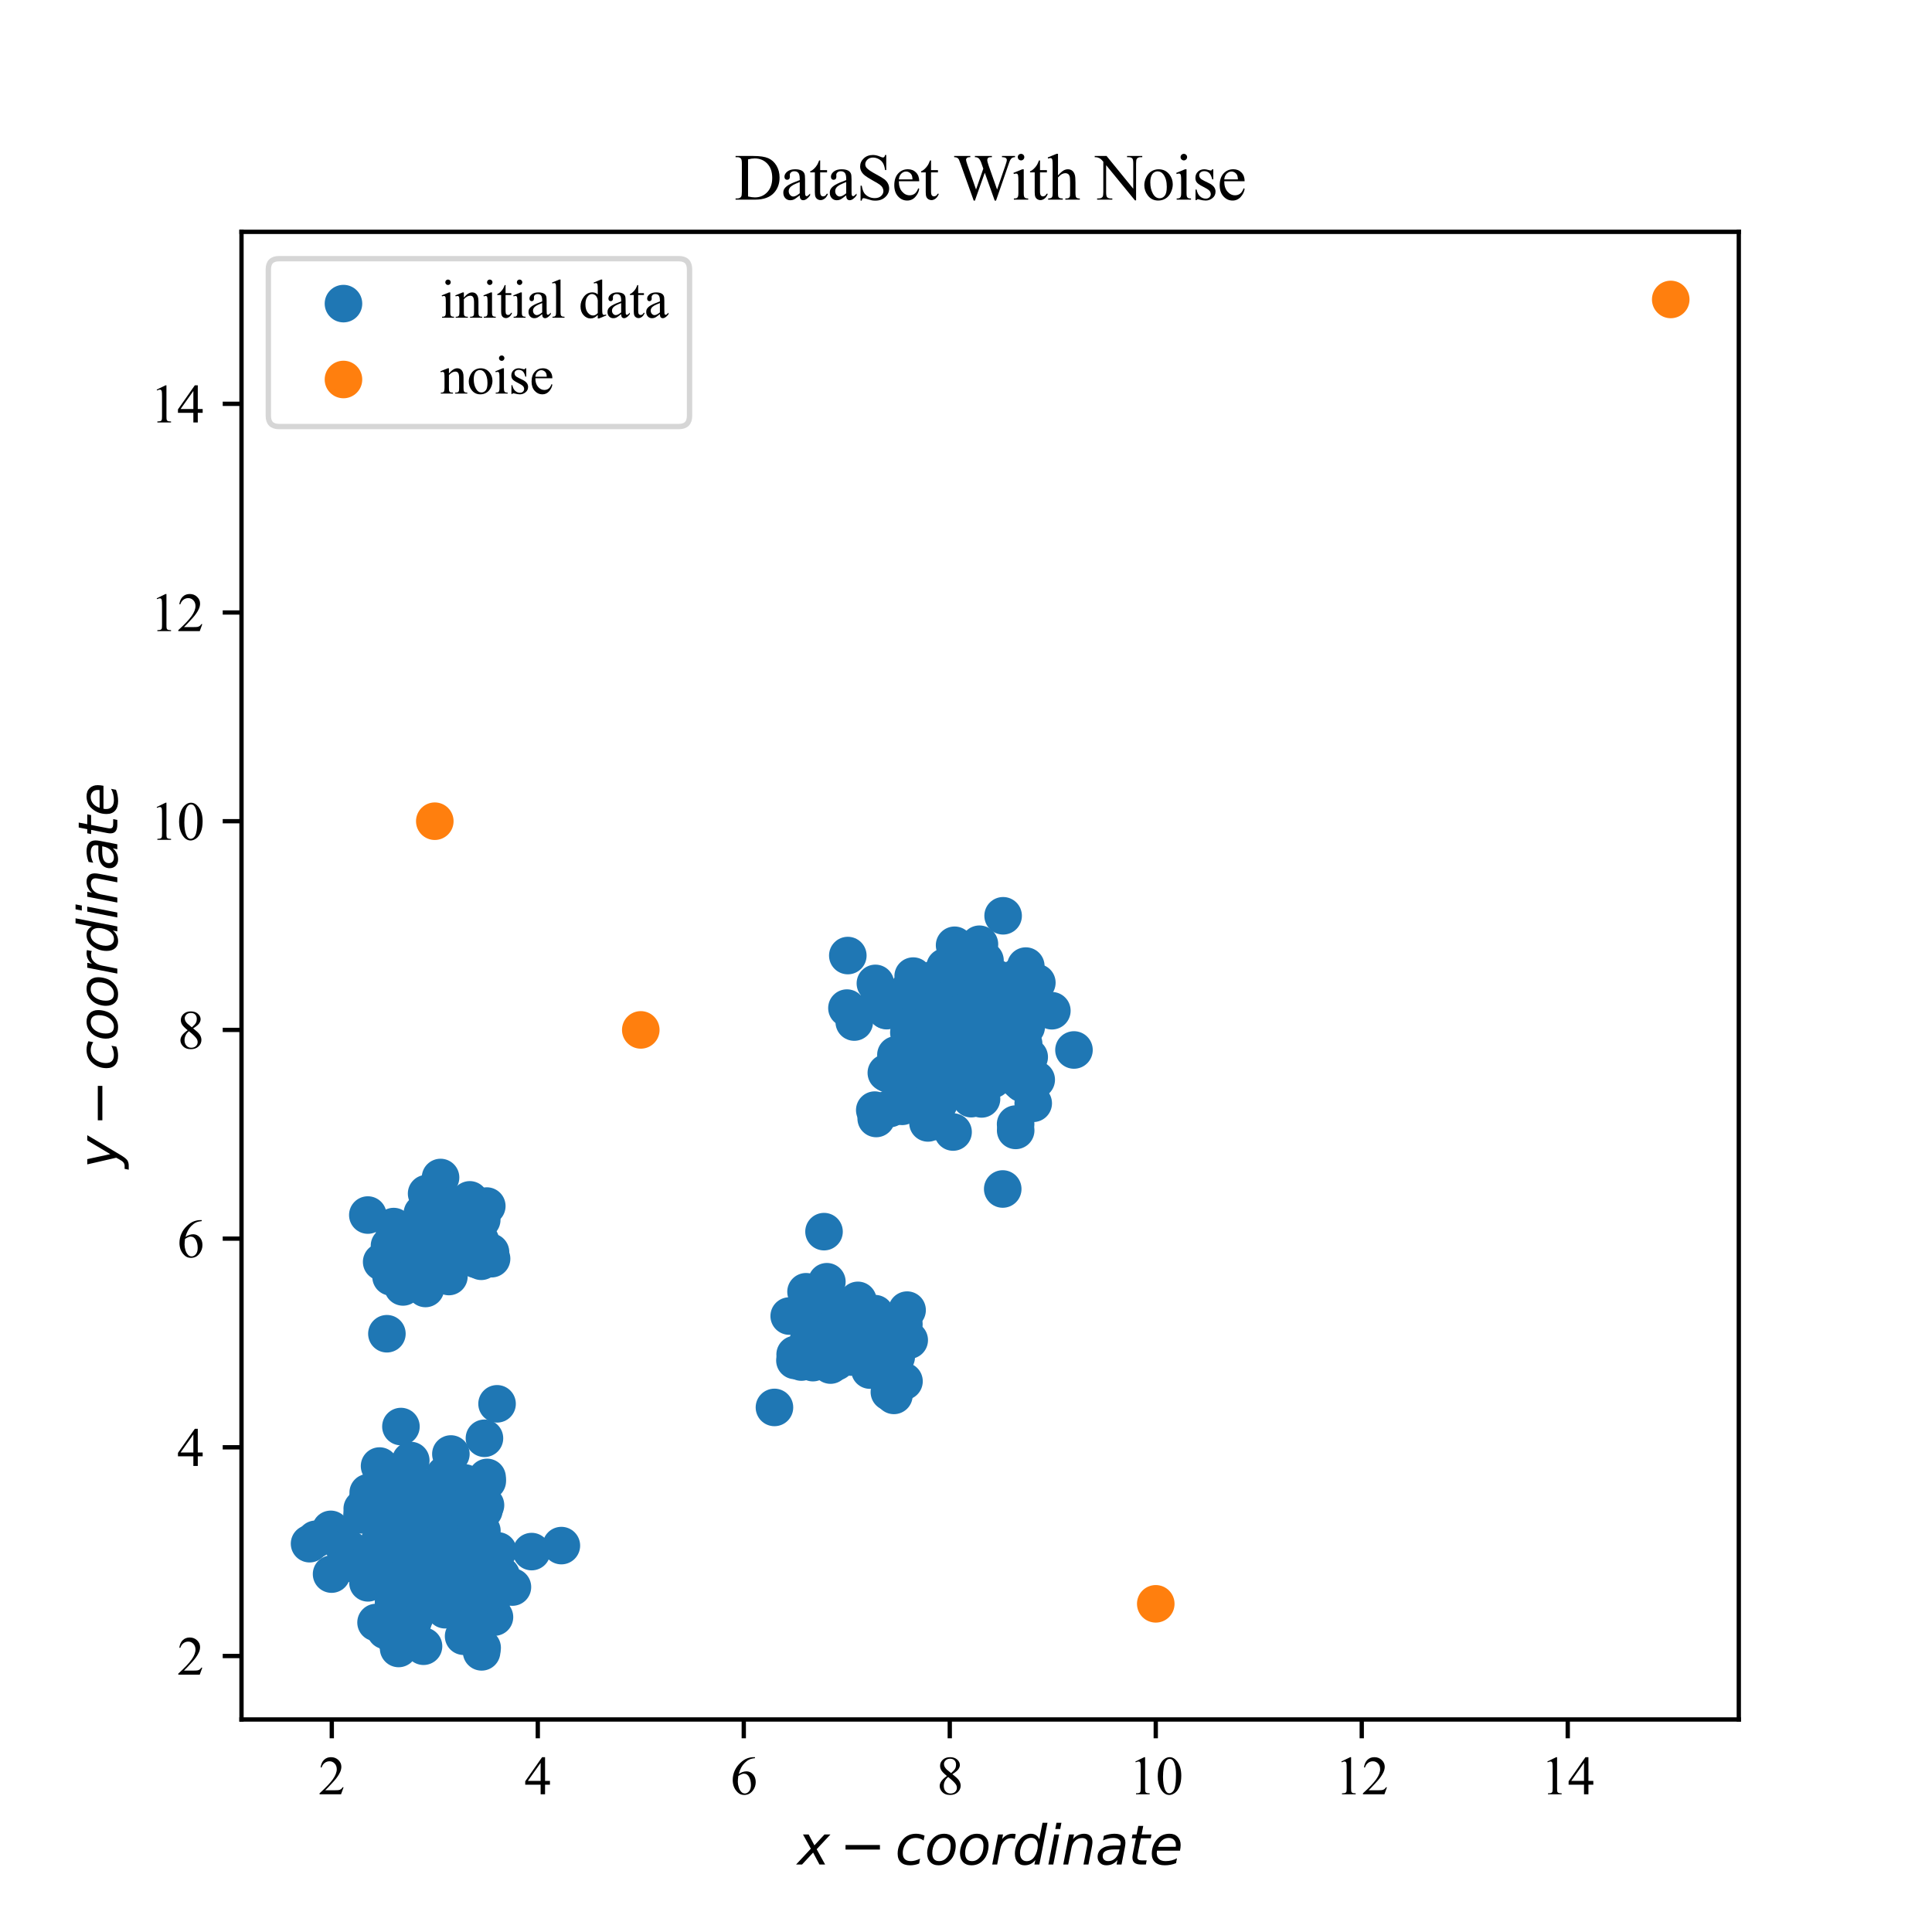<?xml version="1.0" encoding="utf-8" standalone="no"?>
<!DOCTYPE svg PUBLIC "-//W3C//DTD SVG 1.1//EN"
  "http://www.w3.org/Graphics/SVG/1.1/DTD/svg11.dtd">
<svg xmlns:xlink="http://www.w3.org/1999/xlink" width="360pt" height="360pt" viewBox="0 0 360 360" xmlns="http://www.w3.org/2000/svg" version="1.1">
 <defs>
  <style type="text/css">*{stroke-linejoin: round; stroke-linecap: butt}</style>
 </defs>
 <g id="figure_1">
  <g id="patch_1">
   <path d="M 0 360 
L 360 360 
L 360 0 
L 0 0 
z
" style="fill: #ffffff"/>
  </g>
  <g id="axes_1">
   <g id="patch_2">
    <path d="M 45 320.4 
L 324 320.4 
L 324 43.2 
L 45 43.2 
z
" style="fill: #ffffff"/>
   </g>
   <g id="PathCollection_1">
    <defs>
     <path id="m502e0dad8d" d="M 0 3 
C 0.796 3 1.559 2.684 2.121 2.121 
C 2.684 1.559 3 0.796 3 0 
C 3 -0.796 2.684 -1.559 2.121 -2.121 
C 1.559 -2.684 0.796 -3 0 -3 
C -0.796 -3 -1.559 -2.684 -2.121 -2.121 
C -2.684 -1.559 -3 -0.796 -3 0 
C -3 0.796 -2.684 1.559 -2.121 2.121 
C -1.559 2.684 -0.796 3 0 3 
z
" style="stroke: #1f77b4"/>
    </defs>
    <g clip-path="url(#p5b4cbf4b53)">
     <use xlink:href="#m502e0dad8d" x="75.77" y="288.93" style="fill: #1f77b4; stroke: #1f77b4"/>
     <use xlink:href="#m502e0dad8d" x="83.52" y="299.486" style="fill: #1f77b4; stroke: #1f77b4"/>
     <use xlink:href="#m502e0dad8d" x="81.961" y="298.364" style="fill: #1f77b4; stroke: #1f77b4"/>
     <use xlink:href="#m502e0dad8d" x="85.354" y="285.922" style="fill: #1f77b4; stroke: #1f77b4"/>
     <use xlink:href="#m502e0dad8d" x="75.688" y="297.464" style="fill: #1f77b4; stroke: #1f77b4"/>
     <use xlink:href="#m502e0dad8d" x="86.51" y="292.521" style="fill: #1f77b4; stroke: #1f77b4"/>
     <use xlink:href="#m502e0dad8d" x="83.147" y="283.306" style="fill: #1f77b4; stroke: #1f77b4"/>
     <use xlink:href="#m502e0dad8d" x="85.619" y="289.748" style="fill: #1f77b4; stroke: #1f77b4"/>
     <use xlink:href="#m502e0dad8d" x="78.447" y="297.814" style="fill: #1f77b4; stroke: #1f77b4"/>
     <use xlink:href="#m502e0dad8d" x="86.038" y="279.596" style="fill: #1f77b4; stroke: #1f77b4"/>
     <use xlink:href="#m502e0dad8d" x="61.633" y="284.973" style="fill: #1f77b4; stroke: #1f77b4"/>
     <use xlink:href="#m502e0dad8d" x="75.292" y="296.711" style="fill: #1f77b4; stroke: #1f77b4"/>
     <use xlink:href="#m502e0dad8d" x="81.268" y="279.002" style="fill: #1f77b4; stroke: #1f77b4"/>
     <use xlink:href="#m502e0dad8d" x="77.937" y="295.319" style="fill: #1f77b4; stroke: #1f77b4"/>
     <use xlink:href="#m502e0dad8d" x="80.693" y="285.906" style="fill: #1f77b4; stroke: #1f77b4"/>
     <use xlink:href="#m502e0dad8d" x="95.482" y="295.723" style="fill: #1f77b4; stroke: #1f77b4"/>
     <use xlink:href="#m502e0dad8d" x="82.061" y="295.984" style="fill: #1f77b4; stroke: #1f77b4"/>
     <use xlink:href="#m502e0dad8d" x="88.36" y="284.547" style="fill: #1f77b4; stroke: #1f77b4"/>
     <use xlink:href="#m502e0dad8d" x="85.55" y="286.143" style="fill: #1f77b4; stroke: #1f77b4"/>
     <use xlink:href="#m502e0dad8d" x="82.765" y="293.244" style="fill: #1f77b4; stroke: #1f77b4"/>
     <use xlink:href="#m502e0dad8d" x="71.239" y="291.611" style="fill: #1f77b4; stroke: #1f77b4"/>
     <use xlink:href="#m502e0dad8d" x="78.058" y="294.695" style="fill: #1f77b4; stroke: #1f77b4"/>
     <use xlink:href="#m502e0dad8d" x="75.772" y="286.157" style="fill: #1f77b4; stroke: #1f77b4"/>
     <use xlink:href="#m502e0dad8d" x="84.17" y="287.823" style="fill: #1f77b4; stroke: #1f77b4"/>
     <use xlink:href="#m502e0dad8d" x="88.513" y="301.601" style="fill: #1f77b4; stroke: #1f77b4"/>
     <use xlink:href="#m502e0dad8d" x="63.752" y="287.72" style="fill: #1f77b4; stroke: #1f77b4"/>
     <use xlink:href="#m502e0dad8d" x="78.927" y="285.156" style="fill: #1f77b4; stroke: #1f77b4"/>
     <use xlink:href="#m502e0dad8d" x="73.642" y="305.218" style="fill: #1f77b4; stroke: #1f77b4"/>
     <use xlink:href="#m502e0dad8d" x="84.781" y="285.754" style="fill: #1f77b4; stroke: #1f77b4"/>
     <use xlink:href="#m502e0dad8d" x="57.682" y="287.644" style="fill: #1f77b4; stroke: #1f77b4"/>
     <use xlink:href="#m502e0dad8d" x="90.465" y="280.466" style="fill: #1f77b4; stroke: #1f77b4"/>
     <use xlink:href="#m502e0dad8d" x="90.175" y="281.413" style="fill: #1f77b4; stroke: #1f77b4"/>
     <use xlink:href="#m502e0dad8d" x="87.137" y="278.443" style="fill: #1f77b4; stroke: #1f77b4"/>
     <use xlink:href="#m502e0dad8d" x="86.387" y="304.887" style="fill: #1f77b4; stroke: #1f77b4"/>
     <use xlink:href="#m502e0dad8d" x="67.462" y="282.27" style="fill: #1f77b4; stroke: #1f77b4"/>
     <use xlink:href="#m502e0dad8d" x="77.488" y="284.683" style="fill: #1f77b4; stroke: #1f77b4"/>
     <use xlink:href="#m502e0dad8d" x="68.612" y="278.13" style="fill: #1f77b4; stroke: #1f77b4"/>
     <use xlink:href="#m502e0dad8d" x="87.611" y="289.791" style="fill: #1f77b4; stroke: #1f77b4"/>
     <use xlink:href="#m502e0dad8d" x="81.909" y="298.259" style="fill: #1f77b4; stroke: #1f77b4"/>
     <use xlink:href="#m502e0dad8d" x="99.063" y="289.116" style="fill: #1f77b4; stroke: #1f77b4"/>
     <use xlink:href="#m502e0dad8d" x="80.196" y="298.224" style="fill: #1f77b4; stroke: #1f77b4"/>
     <use xlink:href="#m502e0dad8d" x="83.769" y="293.896" style="fill: #1f77b4; stroke: #1f77b4"/>
     <use xlink:href="#m502e0dad8d" x="80.645" y="289.068" style="fill: #1f77b4; stroke: #1f77b4"/>
     <use xlink:href="#m502e0dad8d" x="93.388" y="293.53" style="fill: #1f77b4; stroke: #1f77b4"/>
     <use xlink:href="#m502e0dad8d" x="77.493" y="276.921" style="fill: #1f77b4; stroke: #1f77b4"/>
     <use xlink:href="#m502e0dad8d" x="90.269" y="268.004" style="fill: #1f77b4; stroke: #1f77b4"/>
     <use xlink:href="#m502e0dad8d" x="93.801" y="295.259" style="fill: #1f77b4; stroke: #1f77b4"/>
     <use xlink:href="#m502e0dad8d" x="68.375" y="279.768" style="fill: #1f77b4; stroke: #1f77b4"/>
     <use xlink:href="#m502e0dad8d" x="85.454" y="294.236" style="fill: #1f77b4; stroke: #1f77b4"/>
     <use xlink:href="#m502e0dad8d" x="73.789" y="298.148" style="fill: #1f77b4; stroke: #1f77b4"/>
     <use xlink:href="#m502e0dad8d" x="85.936" y="289.653" style="fill: #1f77b4; stroke: #1f77b4"/>
     <use xlink:href="#m502e0dad8d" x="78.917" y="306.752" style="fill: #1f77b4; stroke: #1f77b4"/>
     <use xlink:href="#m502e0dad8d" x="83.823" y="274.704" style="fill: #1f77b4; stroke: #1f77b4"/>
     <use xlink:href="#m502e0dad8d" x="74.181" y="293.577" style="fill: #1f77b4; stroke: #1f77b4"/>
     <use xlink:href="#m502e0dad8d" x="92.137" y="301.319" style="fill: #1f77b4; stroke: #1f77b4"/>
     <use xlink:href="#m502e0dad8d" x="68.366" y="280.032" style="fill: #1f77b4; stroke: #1f77b4"/>
     <use xlink:href="#m502e0dad8d" x="79.716" y="285.675" style="fill: #1f77b4; stroke: #1f77b4"/>
     <use xlink:href="#m502e0dad8d" x="85.397" y="280.363" style="fill: #1f77b4; stroke: #1f77b4"/>
     <use xlink:href="#m502e0dad8d" x="78.044" y="295.251" style="fill: #1f77b4; stroke: #1f77b4"/>
     <use xlink:href="#m502e0dad8d" x="84.65" y="293.194" style="fill: #1f77b4; stroke: #1f77b4"/>
     <use xlink:href="#m502e0dad8d" x="76.175" y="302.643" style="fill: #1f77b4; stroke: #1f77b4"/>
     <use xlink:href="#m502e0dad8d" x="72.364" y="277.415" style="fill: #1f77b4; stroke: #1f77b4"/>
     <use xlink:href="#m502e0dad8d" x="86.999" y="288.809" style="fill: #1f77b4; stroke: #1f77b4"/>
     <use xlink:href="#m502e0dad8d" x="82.792" y="286.869" style="fill: #1f77b4; stroke: #1f77b4"/>
     <use xlink:href="#m502e0dad8d" x="78.791" y="294.148" style="fill: #1f77b4; stroke: #1f77b4"/>
     <use xlink:href="#m502e0dad8d" x="83.282" y="296.104" style="fill: #1f77b4; stroke: #1f77b4"/>
     <use xlink:href="#m502e0dad8d" x="89.74" y="307.8" style="fill: #1f77b4; stroke: #1f77b4"/>
     <use xlink:href="#m502e0dad8d" x="70.7" y="287.281" style="fill: #1f77b4; stroke: #1f77b4"/>
     <use xlink:href="#m502e0dad8d" x="73.102" y="295.994" style="fill: #1f77b4; stroke: #1f77b4"/>
     <use xlink:href="#m502e0dad8d" x="81.767" y="277.708" style="fill: #1f77b4; stroke: #1f77b4"/>
     <use xlink:href="#m502e0dad8d" x="74.916" y="283.26" style="fill: #1f77b4; stroke: #1f77b4"/>
     <use xlink:href="#m502e0dad8d" x="61.785" y="293.31" style="fill: #1f77b4; stroke: #1f77b4"/>
     <use xlink:href="#m502e0dad8d" x="92.62" y="261.582" style="fill: #1f77b4; stroke: #1f77b4"/>
     <use xlink:href="#m502e0dad8d" x="77.279" y="301.298" style="fill: #1f77b4; stroke: #1f77b4"/>
     <use xlink:href="#m502e0dad8d" x="88.126" y="278.463" style="fill: #1f77b4; stroke: #1f77b4"/>
     <use xlink:href="#m502e0dad8d" x="71.452" y="292.402" style="fill: #1f77b4; stroke: #1f77b4"/>
     <use xlink:href="#m502e0dad8d" x="70.072" y="302.332" style="fill: #1f77b4; stroke: #1f77b4"/>
     <use xlink:href="#m502e0dad8d" x="91.695" y="298.02" style="fill: #1f77b4; stroke: #1f77b4"/>
     <use xlink:href="#m502e0dad8d" x="78.238" y="297.026" style="fill: #1f77b4; stroke: #1f77b4"/>
     <use xlink:href="#m502e0dad8d" x="71.857" y="303.818" style="fill: #1f77b4; stroke: #1f77b4"/>
     <use xlink:href="#m502e0dad8d" x="92.784" y="288.988" style="fill: #1f77b4; stroke: #1f77b4"/>
     <use xlink:href="#m502e0dad8d" x="90.797" y="275.98" style="fill: #1f77b4; stroke: #1f77b4"/>
     <use xlink:href="#m502e0dad8d" x="77.405" y="290.847" style="fill: #1f77b4; stroke: #1f77b4"/>
     <use xlink:href="#m502e0dad8d" x="89.792" y="285.241" style="fill: #1f77b4; stroke: #1f77b4"/>
     <use xlink:href="#m502e0dad8d" x="86.423" y="297.174" style="fill: #1f77b4; stroke: #1f77b4"/>
     <use xlink:href="#m502e0dad8d" x="84.059" y="295.922" style="fill: #1f77b4; stroke: #1f77b4"/>
     <use xlink:href="#m502e0dad8d" x="87.396" y="302.358" style="fill: #1f77b4; stroke: #1f77b4"/>
     <use xlink:href="#m502e0dad8d" x="86.429" y="282.589" style="fill: #1f77b4; stroke: #1f77b4"/>
     <use xlink:href="#m502e0dad8d" x="80.257" y="286.32" style="fill: #1f77b4; stroke: #1f77b4"/>
     <use xlink:href="#m502e0dad8d" x="76.419" y="294.726" style="fill: #1f77b4; stroke: #1f77b4"/>
     <use xlink:href="#m502e0dad8d" x="80.115" y="296.95" style="fill: #1f77b4; stroke: #1f77b4"/>
     <use xlink:href="#m502e0dad8d" x="71.767" y="281.922" style="fill: #1f77b4; stroke: #1f77b4"/>
     <use xlink:href="#m502e0dad8d" x="83.009" y="285.157" style="fill: #1f77b4; stroke: #1f77b4"/>
     <use xlink:href="#m502e0dad8d" x="73.548" y="283.427" style="fill: #1f77b4; stroke: #1f77b4"/>
     <use xlink:href="#m502e0dad8d" x="75.515" y="277.697" style="fill: #1f77b4; stroke: #1f77b4"/>
     <use xlink:href="#m502e0dad8d" x="81.439" y="283.647" style="fill: #1f77b4; stroke: #1f77b4"/>
     <use xlink:href="#m502e0dad8d" x="86.558" y="276.32" style="fill: #1f77b4; stroke: #1f77b4"/>
     <use xlink:href="#m502e0dad8d" x="76.816" y="297.537" style="fill: #1f77b4; stroke: #1f77b4"/>
     <use xlink:href="#m502e0dad8d" x="83.694" y="292.132" style="fill: #1f77b4; stroke: #1f77b4"/>
     <use xlink:href="#m502e0dad8d" x="77.323" y="289.184" style="fill: #1f77b4; stroke: #1f77b4"/>
     <use xlink:href="#m502e0dad8d" x="71.872" y="282.219" style="fill: #1f77b4; stroke: #1f77b4"/>
     <use xlink:href="#m502e0dad8d" x="87.968" y="285.603" style="fill: #1f77b4; stroke: #1f77b4"/>
     <use xlink:href="#m502e0dad8d" x="74.707" y="265.817" style="fill: #1f77b4; stroke: #1f77b4"/>
     <use xlink:href="#m502e0dad8d" x="84.015" y="270.932" style="fill: #1f77b4; stroke: #1f77b4"/>
     <use xlink:href="#m502e0dad8d" x="79.399" y="285.095" style="fill: #1f77b4; stroke: #1f77b4"/>
     <use xlink:href="#m502e0dad8d" x="68.567" y="294.94" style="fill: #1f77b4; stroke: #1f77b4"/>
     <use xlink:href="#m502e0dad8d" x="85.999" y="294.701" style="fill: #1f77b4; stroke: #1f77b4"/>
     <use xlink:href="#m502e0dad8d" x="75.273" y="291.555" style="fill: #1f77b4; stroke: #1f77b4"/>
     <use xlink:href="#m502e0dad8d" x="82.524" y="292.764" style="fill: #1f77b4; stroke: #1f77b4"/>
     <use xlink:href="#m502e0dad8d" x="91.647" y="293.668" style="fill: #1f77b4; stroke: #1f77b4"/>
     <use xlink:href="#m502e0dad8d" x="90.513" y="299.923" style="fill: #1f77b4; stroke: #1f77b4"/>
     <use xlink:href="#m502e0dad8d" x="89.841" y="307.038" style="fill: #1f77b4; stroke: #1f77b4"/>
     <use xlink:href="#m502e0dad8d" x="71.212" y="292.099" style="fill: #1f77b4; stroke: #1f77b4"/>
     <use xlink:href="#m502e0dad8d" x="88.494" y="298.753" style="fill: #1f77b4; stroke: #1f77b4"/>
     <use xlink:href="#m502e0dad8d" x="73.289" y="291.171" style="fill: #1f77b4; stroke: #1f77b4"/>
     <use xlink:href="#m502e0dad8d" x="90.707" y="275.84" style="fill: #1f77b4; stroke: #1f77b4"/>
     <use xlink:href="#m502e0dad8d" x="72.554" y="291.004" style="fill: #1f77b4; stroke: #1f77b4"/>
     <use xlink:href="#m502e0dad8d" x="64.952" y="288.562" style="fill: #1f77b4; stroke: #1f77b4"/>
     <use xlink:href="#m502e0dad8d" x="73.327" y="298.531" style="fill: #1f77b4; stroke: #1f77b4"/>
     <use xlink:href="#m502e0dad8d" x="83.89" y="285.881" style="fill: #1f77b4; stroke: #1f77b4"/>
     <use xlink:href="#m502e0dad8d" x="75.302" y="284.543" style="fill: #1f77b4; stroke: #1f77b4"/>
     <use xlink:href="#m502e0dad8d" x="81.929" y="284.139" style="fill: #1f77b4; stroke: #1f77b4"/>
     <use xlink:href="#m502e0dad8d" x="86.696" y="282.138" style="fill: #1f77b4; stroke: #1f77b4"/>
     <use xlink:href="#m502e0dad8d" x="77.248" y="300.87" style="fill: #1f77b4; stroke: #1f77b4"/>
     <use xlink:href="#m502e0dad8d" x="79.522" y="285.173" style="fill: #1f77b4; stroke: #1f77b4"/>
     <use xlink:href="#m502e0dad8d" x="82.879" y="274.784" style="fill: #1f77b4; stroke: #1f77b4"/>
     <use xlink:href="#m502e0dad8d" x="75.709" y="280.571" style="fill: #1f77b4; stroke: #1f77b4"/>
     <use xlink:href="#m502e0dad8d" x="74.832" y="294.178" style="fill: #1f77b4; stroke: #1f77b4"/>
     <use xlink:href="#m502e0dad8d" x="65.439" y="291.302" style="fill: #1f77b4; stroke: #1f77b4"/>
     <use xlink:href="#m502e0dad8d" x="81.115" y="281.469" style="fill: #1f77b4; stroke: #1f77b4"/>
     <use xlink:href="#m502e0dad8d" x="76.29" y="297.147" style="fill: #1f77b4; stroke: #1f77b4"/>
     <use xlink:href="#m502e0dad8d" x="74.734" y="279.735" style="fill: #1f77b4; stroke: #1f77b4"/>
     <use xlink:href="#m502e0dad8d" x="88.352" y="299.873" style="fill: #1f77b4; stroke: #1f77b4"/>
     <use xlink:href="#m502e0dad8d" x="73.375" y="300.512" style="fill: #1f77b4; stroke: #1f77b4"/>
     <use xlink:href="#m502e0dad8d" x="86.575" y="283.139" style="fill: #1f77b4; stroke: #1f77b4"/>
     <use xlink:href="#m502e0dad8d" x="76.899" y="302.313" style="fill: #1f77b4; stroke: #1f77b4"/>
     <use xlink:href="#m502e0dad8d" x="72.841" y="301.681" style="fill: #1f77b4; stroke: #1f77b4"/>
     <use xlink:href="#m502e0dad8d" x="75.922" y="296.871" style="fill: #1f77b4; stroke: #1f77b4"/>
     <use xlink:href="#m502e0dad8d" x="104.602" y="288" style="fill: #1f77b4; stroke: #1f77b4"/>
     <use xlink:href="#m502e0dad8d" x="73.882" y="280.921" style="fill: #1f77b4; stroke: #1f77b4"/>
     <use xlink:href="#m502e0dad8d" x="88.571" y="285.36" style="fill: #1f77b4; stroke: #1f77b4"/>
     <use xlink:href="#m502e0dad8d" x="70.726" y="273.176" style="fill: #1f77b4; stroke: #1f77b4"/>
     <use xlink:href="#m502e0dad8d" x="82.925" y="299.949" style="fill: #1f77b4; stroke: #1f77b4"/>
     <use xlink:href="#m502e0dad8d" x="90.766" y="275.295" style="fill: #1f77b4; stroke: #1f77b4"/>
     <use xlink:href="#m502e0dad8d" x="74.277" y="307.17" style="fill: #1f77b4; stroke: #1f77b4"/>
     <use xlink:href="#m502e0dad8d" x="67.498" y="281.127" style="fill: #1f77b4; stroke: #1f77b4"/>
     <use xlink:href="#m502e0dad8d" x="58.826" y="286.822" style="fill: #1f77b4; stroke: #1f77b4"/>
     <use xlink:href="#m502e0dad8d" x="77.754" y="294.656" style="fill: #1f77b4; stroke: #1f77b4"/>
     <use xlink:href="#m502e0dad8d" x="76.542" y="272.149" style="fill: #1f77b4; stroke: #1f77b4"/>
     <use xlink:href="#m502e0dad8d" x="165.952" y="186.736" style="fill: #1f77b4; stroke: #1f77b4"/>
     <use xlink:href="#m502e0dad8d" x="190.468" y="201.875" style="fill: #1f77b4; stroke: #1f77b4"/>
     <use xlink:href="#m502e0dad8d" x="185.242" y="196.786" style="fill: #1f77b4; stroke: #1f77b4"/>
     <use xlink:href="#m502e0dad8d" x="177.937" y="179.238" style="fill: #1f77b4; stroke: #1f77b4"/>
     <use xlink:href="#m502e0dad8d" x="188.291" y="183.03" style="fill: #1f77b4; stroke: #1f77b4"/>
     <use xlink:href="#m502e0dad8d" x="177.972" y="185.542" style="fill: #1f77b4; stroke: #1f77b4"/>
     <use xlink:href="#m502e0dad8d" x="184.985" y="201.13" style="fill: #1f77b4; stroke: #1f77b4"/>
     <use xlink:href="#m502e0dad8d" x="188.088" y="194.226" style="fill: #1f77b4; stroke: #1f77b4"/>
     <use xlink:href="#m502e0dad8d" x="178.335" y="192.176" style="fill: #1f77b4; stroke: #1f77b4"/>
     <use xlink:href="#m502e0dad8d" x="178.484" y="183.463" style="fill: #1f77b4; stroke: #1f77b4"/>
     <use xlink:href="#m502e0dad8d" x="182.505" y="175.944" style="fill: #1f77b4; stroke: #1f77b4"/>
     <use xlink:href="#m502e0dad8d" x="181.925" y="194.537" style="fill: #1f77b4; stroke: #1f77b4"/>
     <use xlink:href="#m502e0dad8d" x="168.104" y="206.151" style="fill: #1f77b4; stroke: #1f77b4"/>
     <use xlink:href="#m502e0dad8d" x="171.98" y="199.81" style="fill: #1f77b4; stroke: #1f77b4"/>
     <use xlink:href="#m502e0dad8d" x="183.401" y="191.949" style="fill: #1f77b4; stroke: #1f77b4"/>
     <use xlink:href="#m502e0dad8d" x="178.354" y="179.048" style="fill: #1f77b4; stroke: #1f77b4"/>
     <use xlink:href="#m502e0dad8d" x="165.088" y="188.221" style="fill: #1f77b4; stroke: #1f77b4"/>
     <use xlink:href="#m502e0dad8d" x="170.965" y="197.1" style="fill: #1f77b4; stroke: #1f77b4"/>
     <use xlink:href="#m502e0dad8d" x="180.966" y="204.72" style="fill: #1f77b4; stroke: #1f77b4"/>
     <use xlink:href="#m502e0dad8d" x="172.744" y="195.643" style="fill: #1f77b4; stroke: #1f77b4"/>
     <use xlink:href="#m502e0dad8d" x="200.119" y="195.649" style="fill: #1f77b4; stroke: #1f77b4"/>
     <use xlink:href="#m502e0dad8d" x="186.654" y="185.157" style="fill: #1f77b4; stroke: #1f77b4"/>
     <use xlink:href="#m502e0dad8d" x="165.833" y="206.555" style="fill: #1f77b4; stroke: #1f77b4"/>
     <use xlink:href="#m502e0dad8d" x="171.203" y="194.008" style="fill: #1f77b4; stroke: #1f77b4"/>
     <use xlink:href="#m502e0dad8d" x="175.913" y="194.397" style="fill: #1f77b4; stroke: #1f77b4"/>
     <use xlink:href="#m502e0dad8d" x="163.267" y="208.414" style="fill: #1f77b4; stroke: #1f77b4"/>
     <use xlink:href="#m502e0dad8d" x="178.356" y="191.834" style="fill: #1f77b4; stroke: #1f77b4"/>
     <use xlink:href="#m502e0dad8d" x="181.787" y="194.603" style="fill: #1f77b4; stroke: #1f77b4"/>
     <use xlink:href="#m502e0dad8d" x="185.372" y="200.294" style="fill: #1f77b4; stroke: #1f77b4"/>
     <use xlink:href="#m502e0dad8d" x="175.746" y="191.925" style="fill: #1f77b4; stroke: #1f77b4"/>
     <use xlink:href="#m502e0dad8d" x="177.97" y="178.287" style="fill: #1f77b4; stroke: #1f77b4"/>
     <use xlink:href="#m502e0dad8d" x="182.275" y="192.219" style="fill: #1f77b4; stroke: #1f77b4"/>
     <use xlink:href="#m502e0dad8d" x="191.777" y="196.961" style="fill: #1f77b4; stroke: #1f77b4"/>
     <use xlink:href="#m502e0dad8d" x="175.475" y="197.212" style="fill: #1f77b4; stroke: #1f77b4"/>
     <use xlink:href="#m502e0dad8d" x="186.092" y="192.935" style="fill: #1f77b4; stroke: #1f77b4"/>
     <use xlink:href="#m502e0dad8d" x="183.806" y="187.327" style="fill: #1f77b4; stroke: #1f77b4"/>
     <use xlink:href="#m502e0dad8d" x="189.915" y="201.369" style="fill: #1f77b4; stroke: #1f77b4"/>
     <use xlink:href="#m502e0dad8d" x="169.441" y="188.204" style="fill: #1f77b4; stroke: #1f77b4"/>
     <use xlink:href="#m502e0dad8d" x="175.026" y="189.371" style="fill: #1f77b4; stroke: #1f77b4"/>
     <use xlink:href="#m502e0dad8d" x="178.688" y="199.343" style="fill: #1f77b4; stroke: #1f77b4"/>
     <use xlink:href="#m502e0dad8d" x="186.395" y="189.45" style="fill: #1f77b4; stroke: #1f77b4"/>
     <use xlink:href="#m502e0dad8d" x="162.999" y="206.857" style="fill: #1f77b4; stroke: #1f77b4"/>
     <use xlink:href="#m502e0dad8d" x="169.351" y="192.404" style="fill: #1f77b4; stroke: #1f77b4"/>
     <use xlink:href="#m502e0dad8d" x="190.159" y="188.96" style="fill: #1f77b4; stroke: #1f77b4"/>
     <use xlink:href="#m502e0dad8d" x="164.628" y="187.613" style="fill: #1f77b4; stroke: #1f77b4"/>
     <use xlink:href="#m502e0dad8d" x="177.874" y="176.137" style="fill: #1f77b4; stroke: #1f77b4"/>
     <use xlink:href="#m502e0dad8d" x="181.651" y="202.571" style="fill: #1f77b4; stroke: #1f77b4"/>
     <use xlink:href="#m502e0dad8d" x="191.143" y="180.016" style="fill: #1f77b4; stroke: #1f77b4"/>
     <use xlink:href="#m502e0dad8d" x="172.74" y="190.516" style="fill: #1f77b4; stroke: #1f77b4"/>
     <use xlink:href="#m502e0dad8d" x="176.7" y="185.365" style="fill: #1f77b4; stroke: #1f77b4"/>
     <use xlink:href="#m502e0dad8d" x="193.084" y="201.192" style="fill: #1f77b4; stroke: #1f77b4"/>
     <use xlink:href="#m502e0dad8d" x="174.99" y="194.881" style="fill: #1f77b4; stroke: #1f77b4"/>
     <use xlink:href="#m502e0dad8d" x="187.29" y="194.652" style="fill: #1f77b4; stroke: #1f77b4"/>
     <use xlink:href="#m502e0dad8d" x="191.22" y="191.358" style="fill: #1f77b4; stroke: #1f77b4"/>
     <use xlink:href="#m502e0dad8d" x="183.541" y="178.974" style="fill: #1f77b4; stroke: #1f77b4"/>
     <use xlink:href="#m502e0dad8d" x="174.83" y="187.204" style="fill: #1f77b4; stroke: #1f77b4"/>
     <use xlink:href="#m502e0dad8d" x="176.095" y="180.17" style="fill: #1f77b4; stroke: #1f77b4"/>
     <use xlink:href="#m502e0dad8d" x="183.858" y="191.692" style="fill: #1f77b4; stroke: #1f77b4"/>
     <use xlink:href="#m502e0dad8d" x="174.155" y="199.093" style="fill: #1f77b4; stroke: #1f77b4"/>
     <use xlink:href="#m502e0dad8d" x="177.964" y="188.068" style="fill: #1f77b4; stroke: #1f77b4"/>
     <use xlink:href="#m502e0dad8d" x="186.514" y="190.667" style="fill: #1f77b4; stroke: #1f77b4"/>
     <use xlink:href="#m502e0dad8d" x="192.525" y="205.583" style="fill: #1f77b4; stroke: #1f77b4"/>
     <use xlink:href="#m502e0dad8d" x="185.457" y="195.431" style="fill: #1f77b4; stroke: #1f77b4"/>
     <use xlink:href="#m502e0dad8d" x="181.501" y="199.402" style="fill: #1f77b4; stroke: #1f77b4"/>
     <use xlink:href="#m502e0dad8d" x="180.734" y="193.504" style="fill: #1f77b4; stroke: #1f77b4"/>
     <use xlink:href="#m502e0dad8d" x="179.559" y="201.776" style="fill: #1f77b4; stroke: #1f77b4"/>
     <use xlink:href="#m502e0dad8d" x="157.978" y="178.054" style="fill: #1f77b4; stroke: #1f77b4"/>
     <use xlink:href="#m502e0dad8d" x="180.847" y="191.982" style="fill: #1f77b4; stroke: #1f77b4"/>
     <use xlink:href="#m502e0dad8d" x="180.014" y="185.14" style="fill: #1f77b4; stroke: #1f77b4"/>
     <use xlink:href="#m502e0dad8d" x="179.288" y="193.479" style="fill: #1f77b4; stroke: #1f77b4"/>
     <use xlink:href="#m502e0dad8d" x="170.737" y="197.798" style="fill: #1f77b4; stroke: #1f77b4"/>
     <use xlink:href="#m502e0dad8d" x="167.76" y="187.214" style="fill: #1f77b4; stroke: #1f77b4"/>
     <use xlink:href="#m502e0dad8d" x="172.967" y="184.101" style="fill: #1f77b4; stroke: #1f77b4"/>
     <use xlink:href="#m502e0dad8d" x="173.191" y="187.891" style="fill: #1f77b4; stroke: #1f77b4"/>
     <use xlink:href="#m502e0dad8d" x="182.895" y="204.768" style="fill: #1f77b4; stroke: #1f77b4"/>
     <use xlink:href="#m502e0dad8d" x="172.293" y="193.483" style="fill: #1f77b4; stroke: #1f77b4"/>
     <use xlink:href="#m502e0dad8d" x="177.049" y="190.152" style="fill: #1f77b4; stroke: #1f77b4"/>
     <use xlink:href="#m502e0dad8d" x="174.759" y="208.986" style="fill: #1f77b4; stroke: #1f77b4"/>
     <use xlink:href="#m502e0dad8d" x="172.257" y="195.449" style="fill: #1f77b4; stroke: #1f77b4"/>
     <use xlink:href="#m502e0dad8d" x="163.824" y="186.003" style="fill: #1f77b4; stroke: #1f77b4"/>
     <use xlink:href="#m502e0dad8d" x="178.269" y="187.177" style="fill: #1f77b4; stroke: #1f77b4"/>
     <use xlink:href="#m502e0dad8d" x="173.892" y="182.536" style="fill: #1f77b4; stroke: #1f77b4"/>
     <use xlink:href="#m502e0dad8d" x="179.918" y="188.83" style="fill: #1f77b4; stroke: #1f77b4"/>
     <use xlink:href="#m502e0dad8d" x="174.976" y="205.495" style="fill: #1f77b4; stroke: #1f77b4"/>
     <use xlink:href="#m502e0dad8d" x="177.312" y="183.36" style="fill: #1f77b4; stroke: #1f77b4"/>
     <use xlink:href="#m502e0dad8d" x="170.9" y="200.047" style="fill: #1f77b4; stroke: #1f77b4"/>
     <use xlink:href="#m502e0dad8d" x="189.495" y="190.977" style="fill: #1f77b4; stroke: #1f77b4"/>
     <use xlink:href="#m502e0dad8d" x="170.992" y="197.098" style="fill: #1f77b4; stroke: #1f77b4"/>
     <use xlink:href="#m502e0dad8d" x="173.673" y="191.103" style="fill: #1f77b4; stroke: #1f77b4"/>
     <use xlink:href="#m502e0dad8d" x="171.086" y="197.218" style="fill: #1f77b4; stroke: #1f77b4"/>
     <use xlink:href="#m502e0dad8d" x="181.975" y="183.458" style="fill: #1f77b4; stroke: #1f77b4"/>
     <use xlink:href="#m502e0dad8d" x="170.023" y="198.019" style="fill: #1f77b4; stroke: #1f77b4"/>
     <use xlink:href="#m502e0dad8d" x="181.935" y="181.488" style="fill: #1f77b4; stroke: #1f77b4"/>
     <use xlink:href="#m502e0dad8d" x="177.258" y="191.885" style="fill: #1f77b4; stroke: #1f77b4"/>
     <use xlink:href="#m502e0dad8d" x="190.447" y="201.025" style="fill: #1f77b4; stroke: #1f77b4"/>
     <use xlink:href="#m502e0dad8d" x="165.557" y="200.127" style="fill: #1f77b4; stroke: #1f77b4"/>
     <use xlink:href="#m502e0dad8d" x="166.942" y="196.565" style="fill: #1f77b4; stroke: #1f77b4"/>
     <use xlink:href="#m502e0dad8d" x="182.482" y="177.885" style="fill: #1f77b4; stroke: #1f77b4"/>
     <use xlink:href="#m502e0dad8d" x="186.844" y="221.552" style="fill: #1f77b4; stroke: #1f77b4"/>
     <use xlink:href="#m502e0dad8d" x="173.205" y="186.637" style="fill: #1f77b4; stroke: #1f77b4"/>
     <use xlink:href="#m502e0dad8d" x="195.999" y="188.336" style="fill: #1f77b4; stroke: #1f77b4"/>
     <use xlink:href="#m502e0dad8d" x="181.329" y="177.667" style="fill: #1f77b4; stroke: #1f77b4"/>
     <use xlink:href="#m502e0dad8d" x="175.116" y="204.066" style="fill: #1f77b4; stroke: #1f77b4"/>
     <use xlink:href="#m502e0dad8d" x="192.124" y="185.896" style="fill: #1f77b4; stroke: #1f77b4"/>
     <use xlink:href="#m502e0dad8d" x="179.695" y="193.349" style="fill: #1f77b4; stroke: #1f77b4"/>
     <use xlink:href="#m502e0dad8d" x="181.15" y="194.933" style="fill: #1f77b4; stroke: #1f77b4"/>
     <use xlink:href="#m502e0dad8d" x="189.571" y="182.069" style="fill: #1f77b4; stroke: #1f77b4"/>
     <use xlink:href="#m502e0dad8d" x="170.61" y="201.774" style="fill: #1f77b4; stroke: #1f77b4"/>
     <use xlink:href="#m502e0dad8d" x="189.245" y="209.46" style="fill: #1f77b4; stroke: #1f77b4"/>
     <use xlink:href="#m502e0dad8d" x="187.242" y="194.039" style="fill: #1f77b4; stroke: #1f77b4"/>
     <use xlink:href="#m502e0dad8d" x="173.247" y="184.379" style="fill: #1f77b4; stroke: #1f77b4"/>
     <use xlink:href="#m502e0dad8d" x="183.637" y="199.209" style="fill: #1f77b4; stroke: #1f77b4"/>
     <use xlink:href="#m502e0dad8d" x="174.569" y="194.302" style="fill: #1f77b4; stroke: #1f77b4"/>
     <use xlink:href="#m502e0dad8d" x="183.38" y="194.875" style="fill: #1f77b4; stroke: #1f77b4"/>
     <use xlink:href="#m502e0dad8d" x="178.632" y="186.672" style="fill: #1f77b4; stroke: #1f77b4"/>
     <use xlink:href="#m502e0dad8d" x="172.473" y="195.097" style="fill: #1f77b4; stroke: #1f77b4"/>
     <use xlink:href="#m502e0dad8d" x="183.305" y="180.576" style="fill: #1f77b4; stroke: #1f77b4"/>
     <use xlink:href="#m502e0dad8d" x="173.792" y="204.436" style="fill: #1f77b4; stroke: #1f77b4"/>
     <use xlink:href="#m502e0dad8d" x="159.179" y="190.444" style="fill: #1f77b4; stroke: #1f77b4"/>
     <use xlink:href="#m502e0dad8d" x="189.257" y="210.636" style="fill: #1f77b4; stroke: #1f77b4"/>
     <use xlink:href="#m502e0dad8d" x="175.87" y="195.309" style="fill: #1f77b4; stroke: #1f77b4"/>
     <use xlink:href="#m502e0dad8d" x="177.592" y="210.936" style="fill: #1f77b4; stroke: #1f77b4"/>
     <use xlink:href="#m502e0dad8d" x="185.668" y="185.744" style="fill: #1f77b4; stroke: #1f77b4"/>
     <use xlink:href="#m502e0dad8d" x="190.74" y="194.49" style="fill: #1f77b4; stroke: #1f77b4"/>
     <use xlink:href="#m502e0dad8d" x="165.223" y="188.321" style="fill: #1f77b4; stroke: #1f77b4"/>
     <use xlink:href="#m502e0dad8d" x="188.95" y="198.501" style="fill: #1f77b4; stroke: #1f77b4"/>
     <use xlink:href="#m502e0dad8d" x="186.61" y="186.18" style="fill: #1f77b4; stroke: #1f77b4"/>
     <use xlink:href="#m502e0dad8d" x="169.219" y="184.58" style="fill: #1f77b4; stroke: #1f77b4"/>
     <use xlink:href="#m502e0dad8d" x="183.046" y="190.732" style="fill: #1f77b4; stroke: #1f77b4"/>
     <use xlink:href="#m502e0dad8d" x="172.583" y="190.936" style="fill: #1f77b4; stroke: #1f77b4"/>
     <use xlink:href="#m502e0dad8d" x="193.201" y="183.113" style="fill: #1f77b4; stroke: #1f77b4"/>
     <use xlink:href="#m502e0dad8d" x="185.912" y="182.427" style="fill: #1f77b4; stroke: #1f77b4"/>
     <use xlink:href="#m502e0dad8d" x="188.568" y="197.93" style="fill: #1f77b4; stroke: #1f77b4"/>
     <use xlink:href="#m502e0dad8d" x="181.653" y="194.583" style="fill: #1f77b4; stroke: #1f77b4"/>
     <use xlink:href="#m502e0dad8d" x="170.159" y="181.881" style="fill: #1f77b4; stroke: #1f77b4"/>
     <use xlink:href="#m502e0dad8d" x="184.415" y="185.153" style="fill: #1f77b4; stroke: #1f77b4"/>
     <use xlink:href="#m502e0dad8d" x="175.183" y="186.539" style="fill: #1f77b4; stroke: #1f77b4"/>
     <use xlink:href="#m502e0dad8d" x="172.915" y="209.242" style="fill: #1f77b4; stroke: #1f77b4"/>
     <use xlink:href="#m502e0dad8d" x="167.963" y="198.006" style="fill: #1f77b4; stroke: #1f77b4"/>
     <use xlink:href="#m502e0dad8d" x="186.917" y="170.644" style="fill: #1f77b4; stroke: #1f77b4"/>
     <use xlink:href="#m502e0dad8d" x="165.156" y="199.909" style="fill: #1f77b4; stroke: #1f77b4"/>
     <use xlink:href="#m502e0dad8d" x="174.433" y="188.046" style="fill: #1f77b4; stroke: #1f77b4"/>
     <use xlink:href="#m502e0dad8d" x="178.955" y="191.173" style="fill: #1f77b4; stroke: #1f77b4"/>
     <use xlink:href="#m502e0dad8d" x="176.694" y="195.064" style="fill: #1f77b4; stroke: #1f77b4"/>
     <use xlink:href="#m502e0dad8d" x="157.815" y="187.846" style="fill: #1f77b4; stroke: #1f77b4"/>
     <use xlink:href="#m502e0dad8d" x="187.326" y="185.087" style="fill: #1f77b4; stroke: #1f77b4"/>
     <use xlink:href="#m502e0dad8d" x="163.118" y="183.242" style="fill: #1f77b4; stroke: #1f77b4"/>
     <use xlink:href="#m502e0dad8d" x="86.216" y="228.134" style="fill: #1f77b4; stroke: #1f77b4"/>
     <use xlink:href="#m502e0dad8d" x="80.992" y="231.352" style="fill: #1f77b4; stroke: #1f77b4"/>
     <use xlink:href="#m502e0dad8d" x="72.577" y="232.126" style="fill: #1f77b4; stroke: #1f77b4"/>
     <use xlink:href="#m502e0dad8d" x="80.324" y="229.925" style="fill: #1f77b4; stroke: #1f77b4"/>
     <use xlink:href="#m502e0dad8d" x="86.744" y="227.909" style="fill: #1f77b4; stroke: #1f77b4"/>
     <use xlink:href="#m502e0dad8d" x="86.299" y="224.638" style="fill: #1f77b4; stroke: #1f77b4"/>
     <use xlink:href="#m502e0dad8d" x="90.707" y="224.733" style="fill: #1f77b4; stroke: #1f77b4"/>
     <use xlink:href="#m502e0dad8d" x="79.658" y="226.487" style="fill: #1f77b4; stroke: #1f77b4"/>
     <use xlink:href="#m502e0dad8d" x="75.311" y="233.615" style="fill: #1f77b4; stroke: #1f77b4"/>
     <use xlink:href="#m502e0dad8d" x="78.925" y="230.055" style="fill: #1f77b4; stroke: #1f77b4"/>
     <use xlink:href="#m502e0dad8d" x="80.292" y="224.58" style="fill: #1f77b4; stroke: #1f77b4"/>
     <use xlink:href="#m502e0dad8d" x="87.508" y="223.734" style="fill: #1f77b4; stroke: #1f77b4"/>
     <use xlink:href="#m502e0dad8d" x="81.376" y="236.232" style="fill: #1f77b4; stroke: #1f77b4"/>
     <use xlink:href="#m502e0dad8d" x="82.09" y="219.41" style="fill: #1f77b4; stroke: #1f77b4"/>
     <use xlink:href="#m502e0dad8d" x="75.653" y="233.421" style="fill: #1f77b4; stroke: #1f77b4"/>
     <use xlink:href="#m502e0dad8d" x="73.358" y="228.554" style="fill: #1f77b4; stroke: #1f77b4"/>
     <use xlink:href="#m502e0dad8d" x="76.012" y="237.454" style="fill: #1f77b4; stroke: #1f77b4"/>
     <use xlink:href="#m502e0dad8d" x="84.276" y="229.322" style="fill: #1f77b4; stroke: #1f77b4"/>
     <use xlink:href="#m502e0dad8d" x="87.535" y="223.578" style="fill: #1f77b4; stroke: #1f77b4"/>
     <use xlink:href="#m502e0dad8d" x="79.282" y="240.09" style="fill: #1f77b4; stroke: #1f77b4"/>
     <use xlink:href="#m502e0dad8d" x="83.032" y="227.463" style="fill: #1f77b4; stroke: #1f77b4"/>
     <use xlink:href="#m502e0dad8d" x="80.253" y="228.622" style="fill: #1f77b4; stroke: #1f77b4"/>
     <use xlink:href="#m502e0dad8d" x="89.765" y="227.292" style="fill: #1f77b4; stroke: #1f77b4"/>
     <use xlink:href="#m502e0dad8d" x="77.553" y="239.17" style="fill: #1f77b4; stroke: #1f77b4"/>
     <use xlink:href="#m502e0dad8d" x="83.203" y="234.488" style="fill: #1f77b4; stroke: #1f77b4"/>
     <use xlink:href="#m502e0dad8d" x="81.961" y="231.486" style="fill: #1f77b4; stroke: #1f77b4"/>
     <use xlink:href="#m502e0dad8d" x="89.673" y="235.023" style="fill: #1f77b4; stroke: #1f77b4"/>
     <use xlink:href="#m502e0dad8d" x="88.525" y="227.004" style="fill: #1f77b4; stroke: #1f77b4"/>
     <use xlink:href="#m502e0dad8d" x="78.701" y="231.871" style="fill: #1f77b4; stroke: #1f77b4"/>
     <use xlink:href="#m502e0dad8d" x="79.23" y="229.454" style="fill: #1f77b4; stroke: #1f77b4"/>
     <use xlink:href="#m502e0dad8d" x="72.872" y="237.93" style="fill: #1f77b4; stroke: #1f77b4"/>
     <use xlink:href="#m502e0dad8d" x="80.585" y="225.688" style="fill: #1f77b4; stroke: #1f77b4"/>
     <use xlink:href="#m502e0dad8d" x="75.1" y="239.802" style="fill: #1f77b4; stroke: #1f77b4"/>
     <use xlink:href="#m502e0dad8d" x="82.124" y="229.538" style="fill: #1f77b4; stroke: #1f77b4"/>
     <use xlink:href="#m502e0dad8d" x="76.24" y="234.519" style="fill: #1f77b4; stroke: #1f77b4"/>
     <use xlink:href="#m502e0dad8d" x="72.093" y="248.523" style="fill: #1f77b4; stroke: #1f77b4"/>
     <use xlink:href="#m502e0dad8d" x="68.539" y="226.407" style="fill: #1f77b4; stroke: #1f77b4"/>
     <use xlink:href="#m502e0dad8d" x="81.228" y="222.766" style="fill: #1f77b4; stroke: #1f77b4"/>
     <use xlink:href="#m502e0dad8d" x="84.019" y="224.937" style="fill: #1f77b4; stroke: #1f77b4"/>
     <use xlink:href="#m502e0dad8d" x="75.609" y="231.441" style="fill: #1f77b4; stroke: #1f77b4"/>
     <use xlink:href="#m502e0dad8d" x="76.532" y="233.794" style="fill: #1f77b4; stroke: #1f77b4"/>
     <use xlink:href="#m502e0dad8d" x="71.118" y="235.136" style="fill: #1f77b4; stroke: #1f77b4"/>
     <use xlink:href="#m502e0dad8d" x="88.724" y="234.675" style="fill: #1f77b4; stroke: #1f77b4"/>
     <use xlink:href="#m502e0dad8d" x="91.599" y="234.539" style="fill: #1f77b4; stroke: #1f77b4"/>
     <use xlink:href="#m502e0dad8d" x="87.849" y="233.016" style="fill: #1f77b4; stroke: #1f77b4"/>
     <use xlink:href="#m502e0dad8d" x="83.046" y="224.844" style="fill: #1f77b4; stroke: #1f77b4"/>
     <use xlink:href="#m502e0dad8d" x="89.523" y="231.216" style="fill: #1f77b4; stroke: #1f77b4"/>
     <use xlink:href="#m502e0dad8d" x="91.4" y="233.316" style="fill: #1f77b4; stroke: #1f77b4"/>
     <use xlink:href="#m502e0dad8d" x="83.088" y="230.364" style="fill: #1f77b4; stroke: #1f77b4"/>
     <use xlink:href="#m502e0dad8d" x="79.493" y="222.408" style="fill: #1f77b4; stroke: #1f77b4"/>
     <use xlink:href="#m502e0dad8d" x="78.701" y="226.083" style="fill: #1f77b4; stroke: #1f77b4"/>
     <use xlink:href="#m502e0dad8d" x="83.648" y="237.862" style="fill: #1f77b4; stroke: #1f77b4"/>
     <use xlink:href="#m502e0dad8d" x="86.241" y="228.218" style="fill: #1f77b4; stroke: #1f77b4"/>
     <use xlink:href="#m502e0dad8d" x="150.192" y="240.701" style="fill: #1f77b4; stroke: #1f77b4"/>
     <use xlink:href="#m502e0dad8d" x="154.439" y="252.764" style="fill: #1f77b4; stroke: #1f77b4"/>
     <use xlink:href="#m502e0dad8d" x="158.483" y="252.861" style="fill: #1f77b4; stroke: #1f77b4"/>
     <use xlink:href="#m502e0dad8d" x="162.095" y="255.295" style="fill: #1f77b4; stroke: #1f77b4"/>
     <use xlink:href="#m502e0dad8d" x="159.851" y="242.305" style="fill: #1f77b4; stroke: #1f77b4"/>
     <use xlink:href="#m502e0dad8d" x="150.656" y="249.732" style="fill: #1f77b4; stroke: #1f77b4"/>
     <use xlink:href="#m502e0dad8d" x="154.5" y="251.13" style="fill: #1f77b4; stroke: #1f77b4"/>
     <use xlink:href="#m502e0dad8d" x="148.165" y="252.389" style="fill: #1f77b4; stroke: #1f77b4"/>
     <use xlink:href="#m502e0dad8d" x="154.157" y="248.017" style="fill: #1f77b4; stroke: #1f77b4"/>
     <use xlink:href="#m502e0dad8d" x="149.322" y="253.798" style="fill: #1f77b4; stroke: #1f77b4"/>
     <use xlink:href="#m502e0dad8d" x="159.058" y="248.28" style="fill: #1f77b4; stroke: #1f77b4"/>
     <use xlink:href="#m502e0dad8d" x="154.138" y="245.661" style="fill: #1f77b4; stroke: #1f77b4"/>
     <use xlink:href="#m502e0dad8d" x="168.424" y="246.736" style="fill: #1f77b4; stroke: #1f77b4"/>
     <use xlink:href="#m502e0dad8d" x="160.717" y="252.591" style="fill: #1f77b4; stroke: #1f77b4"/>
     <use xlink:href="#m502e0dad8d" x="147.058" y="245.227" style="fill: #1f77b4; stroke: #1f77b4"/>
     <use xlink:href="#m502e0dad8d" x="152.942" y="253.462" style="fill: #1f77b4; stroke: #1f77b4"/>
     <use xlink:href="#m502e0dad8d" x="166.998" y="252.853" style="fill: #1f77b4; stroke: #1f77b4"/>
     <use xlink:href="#m502e0dad8d" x="144.308" y="262.254" style="fill: #1f77b4; stroke: #1f77b4"/>
     <use xlink:href="#m502e0dad8d" x="152.309" y="242.048" style="fill: #1f77b4; stroke: #1f77b4"/>
     <use xlink:href="#m502e0dad8d" x="148.121" y="253.501" style="fill: #1f77b4; stroke: #1f77b4"/>
     <use xlink:href="#m502e0dad8d" x="165.724" y="259.392" style="fill: #1f77b4; stroke: #1f77b4"/>
     <use xlink:href="#m502e0dad8d" x="163.06" y="244.784" style="fill: #1f77b4; stroke: #1f77b4"/>
     <use xlink:href="#m502e0dad8d" x="168.205" y="245.358" style="fill: #1f77b4; stroke: #1f77b4"/>
     <use xlink:href="#m502e0dad8d" x="152.253" y="244.611" style="fill: #1f77b4; stroke: #1f77b4"/>
     <use xlink:href="#m502e0dad8d" x="161.125" y="245.517" style="fill: #1f77b4; stroke: #1f77b4"/>
     <use xlink:href="#m502e0dad8d" x="156.134" y="248.739" style="fill: #1f77b4; stroke: #1f77b4"/>
     <use xlink:href="#m502e0dad8d" x="169.023" y="244.123" style="fill: #1f77b4; stroke: #1f77b4"/>
     <use xlink:href="#m502e0dad8d" x="153.477" y="247.621" style="fill: #1f77b4; stroke: #1f77b4"/>
     <use xlink:href="#m502e0dad8d" x="166.566" y="260.012" style="fill: #1f77b4; stroke: #1f77b4"/>
     <use xlink:href="#m502e0dad8d" x="153.545" y="229.499" style="fill: #1f77b4; stroke: #1f77b4"/>
     <use xlink:href="#m502e0dad8d" x="164.394" y="250.312" style="fill: #1f77b4; stroke: #1f77b4"/>
     <use xlink:href="#m502e0dad8d" x="154.276" y="250.026" style="fill: #1f77b4; stroke: #1f77b4"/>
     <use xlink:href="#m502e0dad8d" x="151.472" y="253.907" style="fill: #1f77b4; stroke: #1f77b4"/>
     <use xlink:href="#m502e0dad8d" x="160.381" y="243.386" style="fill: #1f77b4; stroke: #1f77b4"/>
     <use xlink:href="#m502e0dad8d" x="148.639" y="245.49" style="fill: #1f77b4; stroke: #1f77b4"/>
     <use xlink:href="#m502e0dad8d" x="154.076" y="238.834" style="fill: #1f77b4; stroke: #1f77b4"/>
     <use xlink:href="#m502e0dad8d" x="155.802" y="253.752" style="fill: #1f77b4; stroke: #1f77b4"/>
     <use xlink:href="#m502e0dad8d" x="168.447" y="257.384" style="fill: #1f77b4; stroke: #1f77b4"/>
     <use xlink:href="#m502e0dad8d" x="154.752" y="254.36" style="fill: #1f77b4; stroke: #1f77b4"/>
     <use xlink:href="#m502e0dad8d" x="155.759" y="245.334" style="fill: #1f77b4; stroke: #1f77b4"/>
     <use xlink:href="#m502e0dad8d" x="164.543" y="247.475" style="fill: #1f77b4; stroke: #1f77b4"/>
     <use xlink:href="#m502e0dad8d" x="158.156" y="250.815" style="fill: #1f77b4; stroke: #1f77b4"/>
     <use xlink:href="#m502e0dad8d" x="165.789" y="247.71" style="fill: #1f77b4; stroke: #1f77b4"/>
     <use xlink:href="#m502e0dad8d" x="151.077" y="252.359" style="fill: #1f77b4; stroke: #1f77b4"/>
     <use xlink:href="#m502e0dad8d" x="162.252" y="252.892" style="fill: #1f77b4; stroke: #1f77b4"/>
     <use xlink:href="#m502e0dad8d" x="165.493" y="254.873" style="fill: #1f77b4; stroke: #1f77b4"/>
     <use xlink:href="#m502e0dad8d" x="169.42" y="249.711" style="fill: #1f77b4; stroke: #1f77b4"/>
     <use xlink:href="#m502e0dad8d" x="162.997" y="248.916" style="fill: #1f77b4; stroke: #1f77b4"/>
     <use xlink:href="#m502e0dad8d" x="153.94" y="243.18" style="fill: #1f77b4; stroke: #1f77b4"/>
     <use xlink:href="#m502e0dad8d" x="155.581" y="247.172" style="fill: #1f77b4; stroke: #1f77b4"/>
     <use xlink:href="#m502e0dad8d" x="159.199" y="248.98" style="fill: #1f77b4; stroke: #1f77b4"/>
    </g>
   </g>
   <g id="PathCollection_2">
    <defs>
     <path id="m4cb33734af" d="M 0 3 
C 0.796 3 1.559 2.684 2.121 2.121 
C 2.684 1.559 3 0.796 3 0 
C 3 -0.796 2.684 -1.559 2.121 -2.121 
C 1.559 -2.684 0.796 -3 0 -3 
C -0.796 -3 -1.559 -2.684 -2.121 -2.121 
C -2.684 -1.559 -3 -0.796 -3 0 
C -3 0.796 -2.684 1.559 -2.121 2.121 
C -1.559 2.684 -0.796 3 0 3 
z
" style="stroke: #ff7f0e"/>
    </defs>
    <g clip-path="url(#p5b4cbf4b53)">
     <use xlink:href="#m4cb33734af" x="311.318" y="55.8" style="fill: #ff7f0e; stroke: #ff7f0e"/>
     <use xlink:href="#m4cb33734af" x="215.359" y="298.85" style="fill: #ff7f0e; stroke: #ff7f0e"/>
     <use xlink:href="#m4cb33734af" x="119.401" y="191.908" style="fill: #ff7f0e; stroke: #ff7f0e"/>
     <use xlink:href="#m4cb33734af" x="81.017" y="153.02" style="fill: #ff7f0e; stroke: #ff7f0e"/>
    </g>
   </g>
   <g id="matplotlib.axis_1">
    <g id="xtick_1">
     <g id="line2d_1">
      <defs>
       <path id="m27692abe16" d="M 0 0 
L 0 3.5 
" style="stroke: #000000; stroke-width: 0.8"/>
      </defs>
      <g>
       <use xlink:href="#m27692abe16" x="61.825" y="320.4" style="stroke: #000000; stroke-width: 0.8"/>
      </g>
     </g>
     <g id="text_1">
      <!-- 2 -->
      <g transform="translate(59.325 334.344) scale(0.1 -0.1)">
       <defs>
        <path id="TimesNewRomanPSMT-32" d="M 2934 816 
L 2638 0 
L 138 0 
L 138 116 
Q 1241 1122 1691 1759 
Q 2141 2397 2141 2925 
Q 2141 3328 1894 3587 
Q 1647 3847 1303 3847 
Q 991 3847 742 3664 
Q 494 3481 375 3128 
L 259 3128 
Q 338 3706 661 4015 
Q 984 4325 1469 4325 
Q 1984 4325 2329 3994 
Q 2675 3663 2675 3213 
Q 2675 2891 2525 2569 
Q 2294 2063 1775 1497 
Q 997 647 803 472 
L 1909 472 
Q 2247 472 2383 497 
Q 2519 522 2628 598 
Q 2738 675 2819 816 
L 2934 816 
z
" transform="scale(0.016)"/>
       </defs>
       <use xlink:href="#TimesNewRomanPSMT-32"/>
      </g>
     </g>
    </g>
    <g id="xtick_2">
     <g id="line2d_2">
      <g>
       <use xlink:href="#m27692abe16" x="100.209" y="320.4" style="stroke: #000000; stroke-width: 0.8"/>
      </g>
     </g>
     <g id="text_2">
      <!-- 4 -->
      <g transform="translate(97.709 334.344) scale(0.1 -0.1)">
       <defs>
        <path id="TimesNewRomanPSMT-34" d="M 2978 1563 
L 2978 1119 
L 2409 1119 
L 2409 0 
L 1894 0 
L 1894 1119 
L 100 1119 
L 100 1519 
L 2066 4325 
L 2409 4325 
L 2409 1563 
L 2978 1563 
z
M 1894 1563 
L 1894 3666 
L 406 1563 
L 1894 1563 
z
" transform="scale(0.016)"/>
       </defs>
       <use xlink:href="#TimesNewRomanPSMT-34"/>
      </g>
     </g>
    </g>
    <g id="xtick_3">
     <g id="line2d_3">
      <g>
       <use xlink:href="#m27692abe16" x="138.592" y="320.4" style="stroke: #000000; stroke-width: 0.8"/>
      </g>
     </g>
     <g id="text_3">
      <!-- 6 -->
      <g transform="translate(136.092 334.344) scale(0.1 -0.1)">
       <defs>
        <path id="TimesNewRomanPSMT-36" d="M 2869 4325 
L 2869 4209 
Q 2456 4169 2195 4045 
Q 1934 3922 1679 3669 
Q 1425 3416 1258 3105 
Q 1091 2794 978 2366 
Q 1428 2675 1881 2675 
Q 2316 2675 2634 2325 
Q 2953 1975 2953 1425 
Q 2953 894 2631 456 
Q 2244 -75 1606 -75 
Q 1172 -75 869 213 
Q 275 772 275 1663 
Q 275 2231 503 2743 
Q 731 3256 1154 3653 
Q 1578 4050 1965 4187 
Q 2353 4325 2688 4325 
L 2869 4325 
z
M 925 2138 
Q 869 1716 869 1456 
Q 869 1156 980 804 
Q 1091 453 1309 247 
Q 1469 100 1697 100 
Q 1969 100 2183 356 
Q 2397 613 2397 1088 
Q 2397 1622 2184 2012 
Q 1972 2403 1581 2403 
Q 1463 2403 1327 2353 
Q 1191 2303 925 2138 
z
" transform="scale(0.016)"/>
       </defs>
       <use xlink:href="#TimesNewRomanPSMT-36"/>
      </g>
     </g>
    </g>
    <g id="xtick_4">
     <g id="line2d_4">
      <g>
       <use xlink:href="#m27692abe16" x="176.976" y="320.4" style="stroke: #000000; stroke-width: 0.8"/>
      </g>
     </g>
     <g id="text_4">
      <!-- 8 -->
      <g transform="translate(174.476 334.344) scale(0.1 -0.1)">
       <defs>
        <path id="TimesNewRomanPSMT-38" d="M 1228 2134 
Q 725 2547 579 2797 
Q 434 3047 434 3316 
Q 434 3728 753 4026 
Q 1072 4325 1600 4325 
Q 2113 4325 2425 4047 
Q 2738 3769 2738 3413 
Q 2738 3175 2569 2928 
Q 2400 2681 1866 2347 
Q 2416 1922 2594 1678 
Q 2831 1359 2831 1006 
Q 2831 559 2490 242 
Q 2150 -75 1597 -75 
Q 994 -75 656 303 
Q 388 606 388 966 
Q 388 1247 577 1523 
Q 766 1800 1228 2134 
z
M 1719 2469 
Q 2094 2806 2194 3001 
Q 2294 3197 2294 3444 
Q 2294 3772 2109 3958 
Q 1925 4144 1606 4144 
Q 1288 4144 1088 3959 
Q 888 3775 888 3528 
Q 888 3366 970 3203 
Q 1053 3041 1206 2894 
L 1719 2469 
z
M 1375 2016 
Q 1116 1797 991 1539 
Q 866 1281 866 981 
Q 866 578 1086 336 
Q 1306 94 1647 94 
Q 1984 94 2187 284 
Q 2391 475 2391 747 
Q 2391 972 2272 1150 
Q 2050 1481 1375 2016 
z
" transform="scale(0.016)"/>
       </defs>
       <use xlink:href="#TimesNewRomanPSMT-38"/>
      </g>
     </g>
    </g>
    <g id="xtick_5">
     <g id="line2d_5">
      <g>
       <use xlink:href="#m27692abe16" x="215.359" y="320.4" style="stroke: #000000; stroke-width: 0.8"/>
      </g>
     </g>
     <g id="text_5">
      <!-- 10 -->
      <g transform="translate(210.359 334.344) scale(0.1 -0.1)">
       <defs>
        <path id="TimesNewRomanPSMT-31" d="M 750 3822 
L 1781 4325 
L 1884 4325 
L 1884 747 
Q 1884 391 1914 303 
Q 1944 216 2037 169 
Q 2131 122 2419 116 
L 2419 0 
L 825 0 
L 825 116 
Q 1125 122 1212 167 
Q 1300 213 1334 289 
Q 1369 366 1369 747 
L 1369 3034 
Q 1369 3497 1338 3628 
Q 1316 3728 1258 3775 
Q 1200 3822 1119 3822 
Q 1003 3822 797 3725 
L 750 3822 
z
" transform="scale(0.016)"/>
        <path id="TimesNewRomanPSMT-30" d="M 231 2094 
Q 231 2819 450 3342 
Q 669 3866 1031 4122 
Q 1313 4325 1613 4325 
Q 2100 4325 2488 3828 
Q 2972 3213 2972 2159 
Q 2972 1422 2759 906 
Q 2547 391 2217 158 
Q 1888 -75 1581 -75 
Q 975 -75 572 641 
Q 231 1244 231 2094 
z
M 844 2016 
Q 844 1141 1059 588 
Q 1238 122 1591 122 
Q 1759 122 1940 273 
Q 2122 425 2216 781 
Q 2359 1319 2359 2297 
Q 2359 3022 2209 3506 
Q 2097 3866 1919 4016 
Q 1791 4119 1609 4119 
Q 1397 4119 1231 3928 
Q 1006 3669 925 3112 
Q 844 2556 844 2016 
z
" transform="scale(0.016)"/>
       </defs>
       <use xlink:href="#TimesNewRomanPSMT-31"/>
       <use xlink:href="#TimesNewRomanPSMT-30" x="50"/>
      </g>
     </g>
    </g>
    <g id="xtick_6">
     <g id="line2d_6">
      <g>
       <use xlink:href="#m27692abe16" x="253.743" y="320.4" style="stroke: #000000; stroke-width: 0.8"/>
      </g>
     </g>
     <g id="text_6">
      <!-- 12 -->
      <g transform="translate(248.743 334.344) scale(0.1 -0.1)">
       <use xlink:href="#TimesNewRomanPSMT-31"/>
       <use xlink:href="#TimesNewRomanPSMT-32" x="50"/>
      </g>
     </g>
    </g>
    <g id="xtick_7">
     <g id="line2d_7">
      <g>
       <use xlink:href="#m27692abe16" x="292.126" y="320.4" style="stroke: #000000; stroke-width: 0.8"/>
      </g>
     </g>
     <g id="text_7">
      <!-- 14 -->
      <g transform="translate(287.126 334.344) scale(0.1 -0.1)">
       <use xlink:href="#TimesNewRomanPSMT-31"/>
       <use xlink:href="#TimesNewRomanPSMT-34" x="50"/>
      </g>
     </g>
    </g>
    <g id="text_8">
     <!-- $x-coordinate$ -->
     <g transform="translate(148.6 347.427) scale(0.1 -0.1)">
      <defs>
       <path id="DejaVuSans-Oblique-78" d="M 3841 3500 
L 2234 1784 
L 3219 0 
L 2559 0 
L 1819 1388 
L 531 0 
L -166 0 
L 1556 1844 
L 641 3500 
L 1300 3500 
L 1972 2234 
L 3144 3500 
L 3841 3500 
z
" transform="scale(0.016)"/>
       <path id="DejaVuSans-2212" d="M 678 2272 
L 4684 2272 
L 4684 1741 
L 678 1741 
L 678 2272 
z
" transform="scale(0.016)"/>
       <path id="DejaVuSans-Oblique-63" d="M 3431 3366 
L 3316 2797 
Q 3109 2947 2876 3022 
Q 2644 3097 2394 3097 
Q 2119 3097 1870 3000 
Q 1622 2903 1453 2725 
Q 1184 2453 1037 2087 
Q 891 1722 891 1331 
Q 891 859 1127 628 
Q 1363 397 1844 397 
Q 2081 397 2348 469 
Q 2616 541 2906 684 
L 2797 116 
Q 2547 13 2283 -39 
Q 2019 -91 1741 -91 
Q 1044 -91 669 257 
Q 294 606 294 1253 
Q 294 1797 489 2255 
Q 684 2713 1069 3078 
Q 1331 3328 1684 3456 
Q 2038 3584 2456 3584 
Q 2700 3584 2940 3529 
Q 3181 3475 3431 3366 
z
" transform="scale(0.016)"/>
       <path id="DejaVuSans-Oblique-6f" d="M 1625 -91 
Q 1009 -91 651 289 
Q 294 669 294 1325 
Q 294 1706 417 2101 
Q 541 2497 738 2766 
Q 1047 3184 1428 3384 
Q 1809 3584 2291 3584 
Q 2888 3584 3255 3212 
Q 3622 2841 3622 2241 
Q 3622 1825 3500 1412 
Q 3378 1000 3181 728 
Q 2875 309 2494 109 
Q 2113 -91 1625 -91 
z
M 891 1344 
Q 891 869 1089 633 
Q 1288 397 1691 397 
Q 2269 397 2648 901 
Q 3028 1406 3028 2181 
Q 3028 2634 2825 2865 
Q 2622 3097 2228 3097 
Q 1903 3097 1650 2945 
Q 1397 2794 1197 2484 
Q 1050 2253 970 1956 
Q 891 1659 891 1344 
z
" transform="scale(0.016)"/>
       <path id="DejaVuSans-Oblique-72" d="M 2853 2969 
Q 2766 3016 2653 3041 
Q 2541 3066 2413 3066 
Q 1953 3066 1609 2717 
Q 1266 2369 1153 1784 
L 800 0 
L 225 0 
L 909 3500 
L 1484 3500 
L 1375 2956 
Q 1603 3259 1920 3421 
Q 2238 3584 2597 3584 
Q 2691 3584 2781 3573 
Q 2872 3563 2963 3538 
L 2853 2969 
z
" transform="scale(0.016)"/>
       <path id="DejaVuSans-Oblique-64" d="M 2675 525 
Q 2444 222 2128 65 
Q 1813 -91 1428 -91 
Q 903 -91 598 267 
Q 294 625 294 1247 
Q 294 1766 478 2236 
Q 663 2706 1013 3078 
Q 1244 3325 1534 3454 
Q 1825 3584 2144 3584 
Q 2481 3584 2739 3421 
Q 2997 3259 3138 2956 
L 3513 4863 
L 4091 4863 
L 3144 0 
L 2566 0 
L 2675 525 
z
M 891 1350 
Q 891 897 1095 644 
Q 1300 391 1663 391 
Q 1931 391 2161 520 
Q 2391 650 2566 903 
Q 2750 1166 2856 1509 
Q 2963 1853 2963 2188 
Q 2963 2622 2758 2865 
Q 2553 3109 2194 3109 
Q 1922 3109 1687 2981 
Q 1453 2853 1288 2613 
Q 1106 2353 998 2009 
Q 891 1666 891 1350 
z
" transform="scale(0.016)"/>
       <path id="DejaVuSans-Oblique-69" d="M 1172 4863 
L 1747 4863 
L 1606 4134 
L 1031 4134 
L 1172 4863 
z
M 909 3500 
L 1484 3500 
L 800 0 
L 225 0 
L 909 3500 
z
" transform="scale(0.016)"/>
       <path id="DejaVuSans-Oblique-6e" d="M 3566 2113 
L 3156 0 
L 2578 0 
L 2988 2091 
Q 3016 2238 3031 2350 
Q 3047 2463 3047 2528 
Q 3047 2791 2881 2937 
Q 2716 3084 2419 3084 
Q 1956 3084 1622 2776 
Q 1288 2469 1184 1941 
L 800 0 
L 225 0 
L 903 3500 
L 1478 3500 
L 1363 2950 
Q 1603 3253 1940 3418 
Q 2278 3584 2650 3584 
Q 3113 3584 3367 3334 
Q 3622 3084 3622 2631 
Q 3622 2519 3608 2391 
Q 3594 2263 3566 2113 
z
" transform="scale(0.016)"/>
       <path id="DejaVuSans-Oblique-61" d="M 3438 1997 
L 3047 0 
L 2472 0 
L 2578 531 
Q 2325 219 2001 64 
Q 1678 -91 1281 -91 
Q 834 -91 548 182 
Q 263 456 263 884 
Q 263 1497 752 1853 
Q 1241 2209 2100 2209 
L 2900 2209 
L 2931 2363 
Q 2938 2388 2941 2417 
Q 2944 2447 2944 2509 
Q 2944 2788 2717 2942 
Q 2491 3097 2081 3097 
Q 1800 3097 1504 3025 
Q 1209 2953 897 2809 
L 997 3341 
Q 1322 3463 1633 3523 
Q 1944 3584 2234 3584 
Q 2853 3584 3176 3315 
Q 3500 3047 3500 2534 
Q 3500 2431 3484 2292 
Q 3469 2153 3438 1997 
z
M 2816 1759 
L 2241 1759 
Q 1534 1759 1195 1570 
Q 856 1381 856 984 
Q 856 709 1029 553 
Q 1203 397 1509 397 
Q 1978 397 2328 733 
Q 2678 1069 2791 1631 
L 2816 1759 
z
" transform="scale(0.016)"/>
       <path id="DejaVuSans-Oblique-74" d="M 2706 3500 
L 2619 3053 
L 1472 3053 
L 1100 1153 
Q 1081 1047 1072 975 
Q 1063 903 1063 863 
Q 1063 663 1183 572 
Q 1303 481 1569 481 
L 2150 481 
L 2053 0 
L 1503 0 
Q 991 0 739 200 
Q 488 400 488 806 
Q 488 878 497 964 
Q 506 1050 525 1153 
L 897 3053 
L 409 3053 
L 500 3500 
L 978 3500 
L 1172 4494 
L 1747 4494 
L 1556 3500 
L 2706 3500 
z
" transform="scale(0.016)"/>
       <path id="DejaVuSans-Oblique-65" d="M 3078 2063 
Q 3088 2113 3092 2166 
Q 3097 2219 3097 2272 
Q 3097 2653 2873 2875 
Q 2650 3097 2266 3097 
Q 1838 3097 1509 2826 
Q 1181 2556 1013 2059 
L 3078 2063 
z
M 3578 1613 
L 903 1613 
Q 884 1494 878 1425 
Q 872 1356 872 1306 
Q 872 872 1139 634 
Q 1406 397 1894 397 
Q 2269 397 2603 481 
Q 2938 566 3225 728 
L 3116 159 
Q 2806 34 2476 -28 
Q 2147 -91 1806 -91 
Q 1078 -91 686 257 
Q 294 606 294 1247 
Q 294 1794 489 2264 
Q 684 2734 1063 3103 
Q 1306 3334 1642 3459 
Q 1978 3584 2356 3584 
Q 2950 3584 3301 3228 
Q 3653 2872 3653 2272 
Q 3653 2128 3634 1964 
Q 3616 1800 3578 1613 
z
" transform="scale(0.016)"/>
      </defs>
      <use xlink:href="#DejaVuSans-Oblique-78" transform="translate(0 0.016)"/>
      <use xlink:href="#DejaVuSans-2212" transform="translate(78.662 0.016)"/>
      <use xlink:href="#DejaVuSans-Oblique-63" transform="translate(181.934 0.016)"/>
      <use xlink:href="#DejaVuSans-Oblique-6f" transform="translate(236.914 0.016)"/>
      <use xlink:href="#DejaVuSans-Oblique-6f" transform="translate(298.096 0.016)"/>
      <use xlink:href="#DejaVuSans-Oblique-72" transform="translate(359.277 0.016)"/>
      <use xlink:href="#DejaVuSans-Oblique-64" transform="translate(400.391 0.016)"/>
      <use xlink:href="#DejaVuSans-Oblique-69" transform="translate(463.867 0.016)"/>
      <use xlink:href="#DejaVuSans-Oblique-6e" transform="translate(491.65 0.016)"/>
      <use xlink:href="#DejaVuSans-Oblique-61" transform="translate(555.029 0.016)"/>
      <use xlink:href="#DejaVuSans-Oblique-74" transform="translate(616.309 0.016)"/>
      <use xlink:href="#DejaVuSans-Oblique-65" transform="translate(655.518 0.016)"/>
     </g>
    </g>
   </g>
   <g id="matplotlib.axis_2">
    <g id="ytick_1">
     <g id="line2d_8">
      <defs>
       <path id="mda83ea90ca" d="M 0 0 
L -3.5 0 
" style="stroke: #000000; stroke-width: 0.8"/>
      </defs>
      <g>
       <use xlink:href="#mda83ea90ca" x="45" y="308.572" style="stroke: #000000; stroke-width: 0.8"/>
      </g>
     </g>
     <g id="text_9">
      <!-- 2 -->
      <g transform="translate(33 312.044) scale(0.1 -0.1)">
       <use xlink:href="#TimesNewRomanPSMT-32"/>
      </g>
     </g>
    </g>
    <g id="ytick_2">
     <g id="line2d_9">
      <g>
       <use xlink:href="#mda83ea90ca" x="45" y="269.684" style="stroke: #000000; stroke-width: 0.8"/>
      </g>
     </g>
     <g id="text_10">
      <!-- 4 -->
      <g transform="translate(33 273.156) scale(0.1 -0.1)">
       <use xlink:href="#TimesNewRomanPSMT-34"/>
      </g>
     </g>
    </g>
    <g id="ytick_3">
     <g id="line2d_10">
      <g>
       <use xlink:href="#mda83ea90ca" x="45" y="230.796" style="stroke: #000000; stroke-width: 0.8"/>
      </g>
     </g>
     <g id="text_11">
      <!-- 6 -->
      <g transform="translate(33 234.268) scale(0.1 -0.1)">
       <use xlink:href="#TimesNewRomanPSMT-36"/>
      </g>
     </g>
    </g>
    <g id="ytick_4">
     <g id="line2d_11">
      <g>
       <use xlink:href="#mda83ea90ca" x="45" y="191.908" style="stroke: #000000; stroke-width: 0.8"/>
      </g>
     </g>
     <g id="text_12">
      <!-- 8 -->
      <g transform="translate(33 195.38) scale(0.1 -0.1)">
       <use xlink:href="#TimesNewRomanPSMT-38"/>
      </g>
     </g>
    </g>
    <g id="ytick_5">
     <g id="line2d_12">
      <g>
       <use xlink:href="#mda83ea90ca" x="45" y="153.02" style="stroke: #000000; stroke-width: 0.8"/>
      </g>
     </g>
     <g id="text_13">
      <!-- 10 -->
      <g transform="translate(28 156.492) scale(0.1 -0.1)">
       <use xlink:href="#TimesNewRomanPSMT-31"/>
       <use xlink:href="#TimesNewRomanPSMT-30" x="50"/>
      </g>
     </g>
    </g>
    <g id="ytick_6">
     <g id="line2d_13">
      <g>
       <use xlink:href="#mda83ea90ca" x="45" y="114.132" style="stroke: #000000; stroke-width: 0.8"/>
      </g>
     </g>
     <g id="text_14">
      <!-- 12 -->
      <g transform="translate(28 117.604) scale(0.1 -0.1)">
       <use xlink:href="#TimesNewRomanPSMT-31"/>
       <use xlink:href="#TimesNewRomanPSMT-32" x="50"/>
      </g>
     </g>
    </g>
    <g id="ytick_7">
     <g id="line2d_14">
      <g>
       <use xlink:href="#mda83ea90ca" x="45" y="75.244" style="stroke: #000000; stroke-width: 0.8"/>
      </g>
     </g>
     <g id="text_15">
      <!-- 14 -->
      <g transform="translate(28 78.716) scale(0.1 -0.1)">
       <use xlink:href="#TimesNewRomanPSMT-31"/>
       <use xlink:href="#TimesNewRomanPSMT-34" x="50"/>
      </g>
     </g>
    </g>
    <g id="text_16">
     <!-- $y-coordinate$ -->
     <g transform="translate(21.861 217.7) rotate(-90) scale(0.1 -0.1)">
      <defs>
       <path id="DejaVuSans-Oblique-79" d="M 1588 -325 
Q 1188 -997 936 -1164 
Q 684 -1331 294 -1331 
L -159 -1331 
L -63 -850 
L 269 -850 
Q 509 -850 678 -719 
Q 847 -588 1056 -206 
L 1234 128 
L 459 3500 
L 1069 3500 
L 1650 819 
L 3256 3500 
L 3859 3500 
L 1588 -325 
z
" transform="scale(0.016)"/>
      </defs>
      <use xlink:href="#DejaVuSans-Oblique-79" transform="translate(0 0.016)"/>
      <use xlink:href="#DejaVuSans-2212" transform="translate(78.662 0.016)"/>
      <use xlink:href="#DejaVuSans-Oblique-63" transform="translate(181.934 0.016)"/>
      <use xlink:href="#DejaVuSans-Oblique-6f" transform="translate(236.914 0.016)"/>
      <use xlink:href="#DejaVuSans-Oblique-6f" transform="translate(298.096 0.016)"/>
      <use xlink:href="#DejaVuSans-Oblique-72" transform="translate(359.277 0.016)"/>
      <use xlink:href="#DejaVuSans-Oblique-64" transform="translate(400.391 0.016)"/>
      <use xlink:href="#DejaVuSans-Oblique-69" transform="translate(463.867 0.016)"/>
      <use xlink:href="#DejaVuSans-Oblique-6e" transform="translate(491.65 0.016)"/>
      <use xlink:href="#DejaVuSans-Oblique-61" transform="translate(555.029 0.016)"/>
      <use xlink:href="#DejaVuSans-Oblique-74" transform="translate(616.309 0.016)"/>
      <use xlink:href="#DejaVuSans-Oblique-65" transform="translate(655.518 0.016)"/>
     </g>
    </g>
   </g>
   <g id="patch_3">
    <path d="M 45 320.4 
L 45 43.2 
" style="fill: none; stroke: #000000; stroke-width: 0.8; stroke-linejoin: miter; stroke-linecap: square"/>
   </g>
   <g id="patch_4">
    <path d="M 324 320.4 
L 324 43.2 
" style="fill: none; stroke: #000000; stroke-width: 0.8; stroke-linejoin: miter; stroke-linecap: square"/>
   </g>
   <g id="patch_5">
    <path d="M 45 320.4 
L 324 320.4 
" style="fill: none; stroke: #000000; stroke-width: 0.8; stroke-linejoin: miter; stroke-linecap: square"/>
   </g>
   <g id="patch_6">
    <path d="M 45 43.2 
L 324 43.2 
" style="fill: none; stroke: #000000; stroke-width: 0.8; stroke-linejoin: miter; stroke-linecap: square"/>
   </g>
   <g id="text_17">
    <!-- DataSet With Noise -->
    <g transform="translate(136.855 37.2) scale(0.12 -0.12)">
     <defs>
      <path id="TimesNewRomanPSMT-44" d="M 109 0 
L 109 116 
L 269 116 
Q 538 116 650 288 
Q 719 391 719 750 
L 719 3488 
Q 719 3884 631 3984 
Q 509 4122 269 4122 
L 109 4122 
L 109 4238 
L 1834 4238 
Q 2784 4238 3279 4022 
Q 3775 3806 4076 3303 
Q 4378 2800 4378 2141 
Q 4378 1256 3841 663 
Q 3238 0 2003 0 
L 109 0 
z
M 1319 306 
Q 1716 219 1984 219 
Q 2709 219 3187 728 
Q 3666 1238 3666 2109 
Q 3666 2988 3187 3494 
Q 2709 4000 1959 4000 
Q 1678 4000 1319 3909 
L 1319 306 
z
" transform="scale(0.016)"/>
      <path id="TimesNewRomanPSMT-61" d="M 1822 413 
Q 1381 72 1269 19 
Q 1100 -59 909 -59 
Q 613 -59 420 144 
Q 228 347 228 678 
Q 228 888 322 1041 
Q 450 1253 767 1440 
Q 1084 1628 1822 1897 
L 1822 2009 
Q 1822 2438 1686 2597 
Q 1550 2756 1291 2756 
Q 1094 2756 978 2650 
Q 859 2544 859 2406 
L 866 2225 
Q 866 2081 792 2003 
Q 719 1925 600 1925 
Q 484 1925 411 2006 
Q 338 2088 338 2228 
Q 338 2497 613 2722 
Q 888 2947 1384 2947 
Q 1766 2947 2009 2819 
Q 2194 2722 2281 2516 
Q 2338 2381 2338 1966 
L 2338 994 
Q 2338 584 2353 492 
Q 2369 400 2405 369 
Q 2441 338 2488 338 
Q 2538 338 2575 359 
Q 2641 400 2828 588 
L 2828 413 
Q 2478 -56 2159 -56 
Q 2006 -56 1915 50 
Q 1825 156 1822 413 
z
M 1822 616 
L 1822 1706 
Q 1350 1519 1213 1441 
Q 966 1303 859 1153 
Q 753 1003 753 825 
Q 753 600 887 451 
Q 1022 303 1197 303 
Q 1434 303 1822 616 
z
" transform="scale(0.016)"/>
      <path id="TimesNewRomanPSMT-74" d="M 1031 3803 
L 1031 2863 
L 1700 2863 
L 1700 2644 
L 1031 2644 
L 1031 788 
Q 1031 509 1111 412 
Q 1191 316 1316 316 
Q 1419 316 1516 380 
Q 1613 444 1666 569 
L 1788 569 
Q 1678 263 1478 108 
Q 1278 -47 1066 -47 
Q 922 -47 784 33 
Q 647 113 581 261 
Q 516 409 516 719 
L 516 2644 
L 63 2644 
L 63 2747 
Q 234 2816 414 2980 
Q 594 3144 734 3369 
Q 806 3488 934 3803 
L 1031 3803 
z
" transform="scale(0.016)"/>
      <path id="TimesNewRomanPSMT-53" d="M 2934 4334 
L 2934 2869 
L 2819 2869 
Q 2763 3291 2617 3541 
Q 2472 3791 2203 3937 
Q 1934 4084 1647 4084 
Q 1322 4084 1109 3886 
Q 897 3688 897 3434 
Q 897 3241 1031 3081 
Q 1225 2847 1953 2456 
Q 2547 2138 2764 1967 
Q 2981 1797 3098 1565 
Q 3216 1334 3216 1081 
Q 3216 600 2842 251 
Q 2469 -97 1881 -97 
Q 1697 -97 1534 -69 
Q 1438 -53 1133 45 
Q 828 144 747 144 
Q 669 144 623 97 
Q 578 50 556 -97 
L 441 -97 
L 441 1356 
L 556 1356 
Q 638 900 775 673 
Q 913 447 1195 297 
Q 1478 147 1816 147 
Q 2206 147 2432 353 
Q 2659 559 2659 841 
Q 2659 997 2573 1156 
Q 2488 1316 2306 1453 
Q 2184 1547 1640 1851 
Q 1097 2156 867 2337 
Q 638 2519 519 2737 
Q 400 2956 400 3219 
Q 400 3675 750 4004 
Q 1100 4334 1641 4334 
Q 1978 4334 2356 4169 
Q 2531 4091 2603 4091 
Q 2684 4091 2736 4139 
Q 2788 4188 2819 4334 
L 2934 4334 
z
" transform="scale(0.016)"/>
      <path id="TimesNewRomanPSMT-65" d="M 681 1784 
Q 678 1147 991 784 
Q 1303 422 1725 422 
Q 2006 422 2214 576 
Q 2422 731 2563 1106 
L 2659 1044 
Q 2594 616 2278 264 
Q 1963 -88 1488 -88 
Q 972 -88 605 314 
Q 238 716 238 1394 
Q 238 2128 614 2539 
Q 991 2950 1559 2950 
Q 2041 2950 2350 2633 
Q 2659 2316 2659 1784 
L 681 1784 
z
M 681 1966 
L 2006 1966 
Q 1991 2241 1941 2353 
Q 1863 2528 1708 2628 
Q 1553 2728 1384 2728 
Q 1125 2728 920 2526 
Q 716 2325 681 1966 
z
" transform="scale(0.016)"/>
      <path id="TimesNewRomanPSMT-20" transform="scale(0.016)"/>
      <path id="TimesNewRomanPSMT-57" d="M 5991 4238 
L 5991 4122 
Q 5825 4122 5722 4062 
Q 5619 4003 5525 3841 
Q 5463 3731 5328 3319 
L 4147 -97 
L 4022 -97 
L 3056 2613 
L 2097 -97 
L 1984 -97 
L 725 3422 
Q 584 3816 547 3888 
Q 484 4006 376 4064 
Q 269 4122 84 4122 
L 84 4238 
L 1653 4238 
L 1653 4122 
L 1578 4122 
Q 1413 4122 1325 4047 
Q 1238 3972 1238 3866 
Q 1238 3756 1375 3363 
L 2209 984 
L 2913 3006 
L 2788 3363 
L 2688 3647 
Q 2622 3803 2541 3922 
Q 2500 3981 2441 4022 
Q 2363 4078 2284 4103 
Q 2225 4122 2097 4122 
L 2097 4238 
L 3747 4238 
L 3747 4122 
L 3634 4122 
Q 3459 4122 3378 4047 
Q 3297 3972 3297 3844 
Q 3297 3684 3438 3288 
L 4250 984 
L 5056 3319 
Q 5194 3706 5194 3856 
Q 5194 3928 5148 3990 
Q 5103 4053 5034 4078 
Q 4916 4122 4725 4122 
L 4725 4238 
L 5991 4238 
z
" transform="scale(0.016)"/>
      <path id="TimesNewRomanPSMT-69" d="M 928 4444 
Q 1059 4444 1151 4351 
Q 1244 4259 1244 4128 
Q 1244 3997 1151 3903 
Q 1059 3809 928 3809 
Q 797 3809 703 3903 
Q 609 3997 609 4128 
Q 609 4259 701 4351 
Q 794 4444 928 4444 
z
M 1188 2947 
L 1188 647 
Q 1188 378 1227 289 
Q 1266 200 1342 156 
Q 1419 113 1622 113 
L 1622 0 
L 231 0 
L 231 113 
Q 441 113 512 153 
Q 584 194 626 287 
Q 669 381 669 647 
L 669 1750 
Q 669 2216 641 2353 
Q 619 2453 572 2492 
Q 525 2531 444 2531 
Q 356 2531 231 2484 
L 188 2597 
L 1050 2947 
L 1188 2947 
z
" transform="scale(0.016)"/>
      <path id="TimesNewRomanPSMT-68" d="M 1041 4444 
L 1041 2350 
Q 1388 2731 1591 2839 
Q 1794 2947 1997 2947 
Q 2241 2947 2416 2812 
Q 2591 2678 2675 2391 
Q 2734 2191 2734 1659 
L 2734 647 
Q 2734 375 2778 275 
Q 2809 200 2884 156 
Q 2959 113 3159 113 
L 3159 0 
L 1753 0 
L 1753 113 
L 1819 113 
Q 2019 113 2097 173 
Q 2175 234 2206 353 
Q 2216 403 2216 647 
L 2216 1659 
Q 2216 2128 2167 2275 
Q 2119 2422 2012 2495 
Q 1906 2569 1756 2569 
Q 1603 2569 1437 2487 
Q 1272 2406 1041 2159 
L 1041 647 
Q 1041 353 1073 281 
Q 1106 209 1195 161 
Q 1284 113 1503 113 
L 1503 0 
L 84 0 
L 84 113 
Q 275 113 384 172 
Q 447 203 484 290 
Q 522 378 522 647 
L 522 3238 
Q 522 3728 498 3840 
Q 475 3953 426 3993 
Q 378 4034 297 4034 
Q 231 4034 84 3984 
L 41 4094 
L 897 4444 
L 1041 4444 
z
" transform="scale(0.016)"/>
      <path id="TimesNewRomanPSMT-4e" d="M -84 4238 
L 1066 4238 
L 3656 1059 
L 3656 3503 
Q 3656 3894 3569 3991 
Q 3453 4122 3203 4122 
L 3056 4122 
L 3056 4238 
L 4531 4238 
L 4531 4122 
L 4381 4122 
Q 4113 4122 4000 3959 
Q 3931 3859 3931 3503 
L 3931 -69 
L 3819 -69 
L 1025 3344 
L 1025 734 
Q 1025 344 1109 247 
Q 1228 116 1475 116 
L 1625 116 
L 1625 0 
L 150 0 
L 150 116 
L 297 116 
Q 569 116 681 278 
Q 750 378 750 734 
L 750 3681 
Q 566 3897 470 3965 
Q 375 4034 191 4094 
Q 100 4122 -84 4122 
L -84 4238 
z
" transform="scale(0.016)"/>
      <path id="TimesNewRomanPSMT-6f" d="M 1600 2947 
Q 2250 2947 2644 2453 
Q 2978 2031 2978 1484 
Q 2978 1100 2793 706 
Q 2609 313 2286 112 
Q 1963 -88 1566 -88 
Q 919 -88 538 428 
Q 216 863 216 1403 
Q 216 1797 411 2186 
Q 606 2575 925 2761 
Q 1244 2947 1600 2947 
z
M 1503 2744 
Q 1338 2744 1170 2645 
Q 1003 2547 900 2300 
Q 797 2053 797 1666 
Q 797 1041 1045 587 
Q 1294 134 1700 134 
Q 2003 134 2200 384 
Q 2397 634 2397 1244 
Q 2397 2006 2069 2444 
Q 1847 2744 1503 2744 
z
" transform="scale(0.016)"/>
      <path id="TimesNewRomanPSMT-73" d="M 2050 2947 
L 2050 1972 
L 1947 1972 
Q 1828 2431 1642 2597 
Q 1456 2763 1169 2763 
Q 950 2763 815 2647 
Q 681 2531 681 2391 
Q 681 2216 781 2091 
Q 878 1963 1175 1819 
L 1631 1597 
Q 2266 1288 2266 781 
Q 2266 391 1970 151 
Q 1675 -88 1309 -88 
Q 1047 -88 709 6 
Q 606 38 541 38 
Q 469 38 428 -44 
L 325 -44 
L 325 978 
L 428 978 
Q 516 541 762 319 
Q 1009 97 1316 97 
Q 1531 97 1667 223 
Q 1803 350 1803 528 
Q 1803 744 1651 891 
Q 1500 1038 1047 1263 
Q 594 1488 453 1669 
Q 313 1847 313 2119 
Q 313 2472 555 2709 
Q 797 2947 1181 2947 
Q 1350 2947 1591 2875 
Q 1750 2828 1803 2828 
Q 1853 2828 1881 2850 
Q 1909 2872 1947 2947 
L 2050 2947 
z
" transform="scale(0.016)"/>
     </defs>
     <use xlink:href="#TimesNewRomanPSMT-44"/>
     <use xlink:href="#TimesNewRomanPSMT-61" x="72.217"/>
     <use xlink:href="#TimesNewRomanPSMT-74" x="116.602"/>
     <use xlink:href="#TimesNewRomanPSMT-61" x="144.385"/>
     <use xlink:href="#TimesNewRomanPSMT-53" x="188.77"/>
     <use xlink:href="#TimesNewRomanPSMT-65" x="244.385"/>
     <use xlink:href="#TimesNewRomanPSMT-74" x="288.77"/>
     <use xlink:href="#TimesNewRomanPSMT-20" x="316.553"/>
     <use xlink:href="#TimesNewRomanPSMT-57" x="339.803"/>
     <use xlink:href="#TimesNewRomanPSMT-69" x="430.188"/>
     <use xlink:href="#TimesNewRomanPSMT-74" x="457.971"/>
     <use xlink:href="#TimesNewRomanPSMT-68" x="485.754"/>
     <use xlink:href="#TimesNewRomanPSMT-20" x="535.754"/>
     <use xlink:href="#TimesNewRomanPSMT-4e" x="560.754"/>
     <use xlink:href="#TimesNewRomanPSMT-6f" x="632.971"/>
     <use xlink:href="#TimesNewRomanPSMT-69" x="682.971"/>
     <use xlink:href="#TimesNewRomanPSMT-73" x="710.754"/>
     <use xlink:href="#TimesNewRomanPSMT-65" x="749.67"/>
    </g>
   </g>
   <g id="legend_1">
    <g id="patch_7">
     <path d="M 52 79.478 
L 126.486 79.478 
Q 128.486 79.478 128.486 77.478 
L 128.486 50.2 
Q 128.486 48.2 126.486 48.2 
L 52 48.2 
Q 50 48.2 50 50.2 
L 50 77.478 
Q 50 79.478 52 79.478 
z
" style="fill: #ffffff; opacity: 0.8; stroke: #cccccc; stroke-linejoin: miter"/>
    </g>
    <g id="PathCollection_3">
     <g>
      <use xlink:href="#m502e0dad8d" x="64" y="56.575" style="fill: #1f77b4; stroke: #1f77b4"/>
     </g>
    </g>
    <g id="text_18">
     <!-- initial data -->
     <g transform="translate(82 59.2) scale(0.1 -0.1)">
      <defs>
       <path id="TimesNewRomanPSMT-6e" d="M 1034 2341 
Q 1538 2947 1994 2947 
Q 2228 2947 2397 2830 
Q 2566 2713 2666 2444 
Q 2734 2256 2734 1869 
L 2734 647 
Q 2734 375 2778 278 
Q 2813 200 2889 156 
Q 2966 113 3172 113 
L 3172 0 
L 1756 0 
L 1756 113 
L 1816 113 
Q 2016 113 2095 173 
Q 2175 234 2206 353 
Q 2219 400 2219 647 
L 2219 1819 
Q 2219 2209 2117 2386 
Q 2016 2563 1775 2563 
Q 1403 2563 1034 2156 
L 1034 647 
Q 1034 356 1069 288 
Q 1113 197 1189 155 
Q 1266 113 1500 113 
L 1500 0 
L 84 0 
L 84 113 
L 147 113 
Q 366 113 442 223 
Q 519 334 519 647 
L 519 1709 
Q 519 2225 495 2337 
Q 472 2450 423 2490 
Q 375 2531 294 2531 
Q 206 2531 84 2484 
L 38 2597 
L 900 2947 
L 1034 2947 
L 1034 2341 
z
" transform="scale(0.016)"/>
       <path id="TimesNewRomanPSMT-6c" d="M 1184 4444 
L 1184 647 
Q 1184 378 1223 290 
Q 1263 203 1344 158 
Q 1425 113 1647 113 
L 1647 0 
L 244 0 
L 244 113 
Q 441 113 512 153 
Q 584 194 625 287 
Q 666 381 666 647 
L 666 3247 
Q 666 3731 644 3842 
Q 622 3953 573 3993 
Q 525 4034 450 4034 
Q 369 4034 244 3984 
L 191 4094 
L 1044 4444 
L 1184 4444 
z
" transform="scale(0.016)"/>
       <path id="TimesNewRomanPSMT-64" d="M 2222 322 
Q 2013 103 1813 7 
Q 1613 -88 1381 -88 
Q 913 -88 563 304 
Q 213 697 213 1313 
Q 213 1928 600 2439 
Q 988 2950 1597 2950 
Q 1975 2950 2222 2709 
L 2222 3238 
Q 2222 3728 2198 3840 
Q 2175 3953 2125 3993 
Q 2075 4034 2000 4034 
Q 1919 4034 1784 3984 
L 1744 4094 
L 2597 4444 
L 2738 4444 
L 2738 1134 
Q 2738 631 2761 520 
Q 2784 409 2836 365 
Q 2888 322 2956 322 
Q 3041 322 3181 375 
L 3216 266 
L 2366 -88 
L 2222 -88 
L 2222 322 
z
M 2222 541 
L 2222 2016 
Q 2203 2228 2109 2403 
Q 2016 2578 1861 2667 
Q 1706 2756 1559 2756 
Q 1284 2756 1069 2509 
Q 784 2184 784 1559 
Q 784 928 1059 592 
Q 1334 256 1672 256 
Q 1956 256 2222 541 
z
" transform="scale(0.016)"/>
      </defs>
      <use xlink:href="#TimesNewRomanPSMT-69"/>
      <use xlink:href="#TimesNewRomanPSMT-6e" x="27.783"/>
      <use xlink:href="#TimesNewRomanPSMT-69" x="77.783"/>
      <use xlink:href="#TimesNewRomanPSMT-74" x="105.566"/>
      <use xlink:href="#TimesNewRomanPSMT-69" x="133.35"/>
      <use xlink:href="#TimesNewRomanPSMT-61" x="161.133"/>
      <use xlink:href="#TimesNewRomanPSMT-6c" x="205.518"/>
      <use xlink:href="#TimesNewRomanPSMT-20" x="233.301"/>
      <use xlink:href="#TimesNewRomanPSMT-64" x="258.301"/>
      <use xlink:href="#TimesNewRomanPSMT-61" x="308.301"/>
      <use xlink:href="#TimesNewRomanPSMT-74" x="352.686"/>
      <use xlink:href="#TimesNewRomanPSMT-61" x="380.469"/>
     </g>
    </g>
    <g id="PathCollection_4">
     <g>
      <use xlink:href="#m4cb33734af" x="64" y="70.714" style="fill: #ff7f0e; stroke: #ff7f0e"/>
     </g>
    </g>
    <g id="text_19">
     <!-- noise -->
     <g transform="translate(82 73.339) scale(0.1 -0.1)">
      <use xlink:href="#TimesNewRomanPSMT-6e"/>
      <use xlink:href="#TimesNewRomanPSMT-6f" x="50"/>
      <use xlink:href="#TimesNewRomanPSMT-69" x="100"/>
      <use xlink:href="#TimesNewRomanPSMT-73" x="127.783"/>
      <use xlink:href="#TimesNewRomanPSMT-65" x="166.699"/>
     </g>
    </g>
   </g>
  </g>
 </g>
 <defs>
  <clipPath id="p5b4cbf4b53">
   <rect x="45" y="43.2" width="279" height="277.2"/>
  </clipPath>
 </defs>
</svg>
